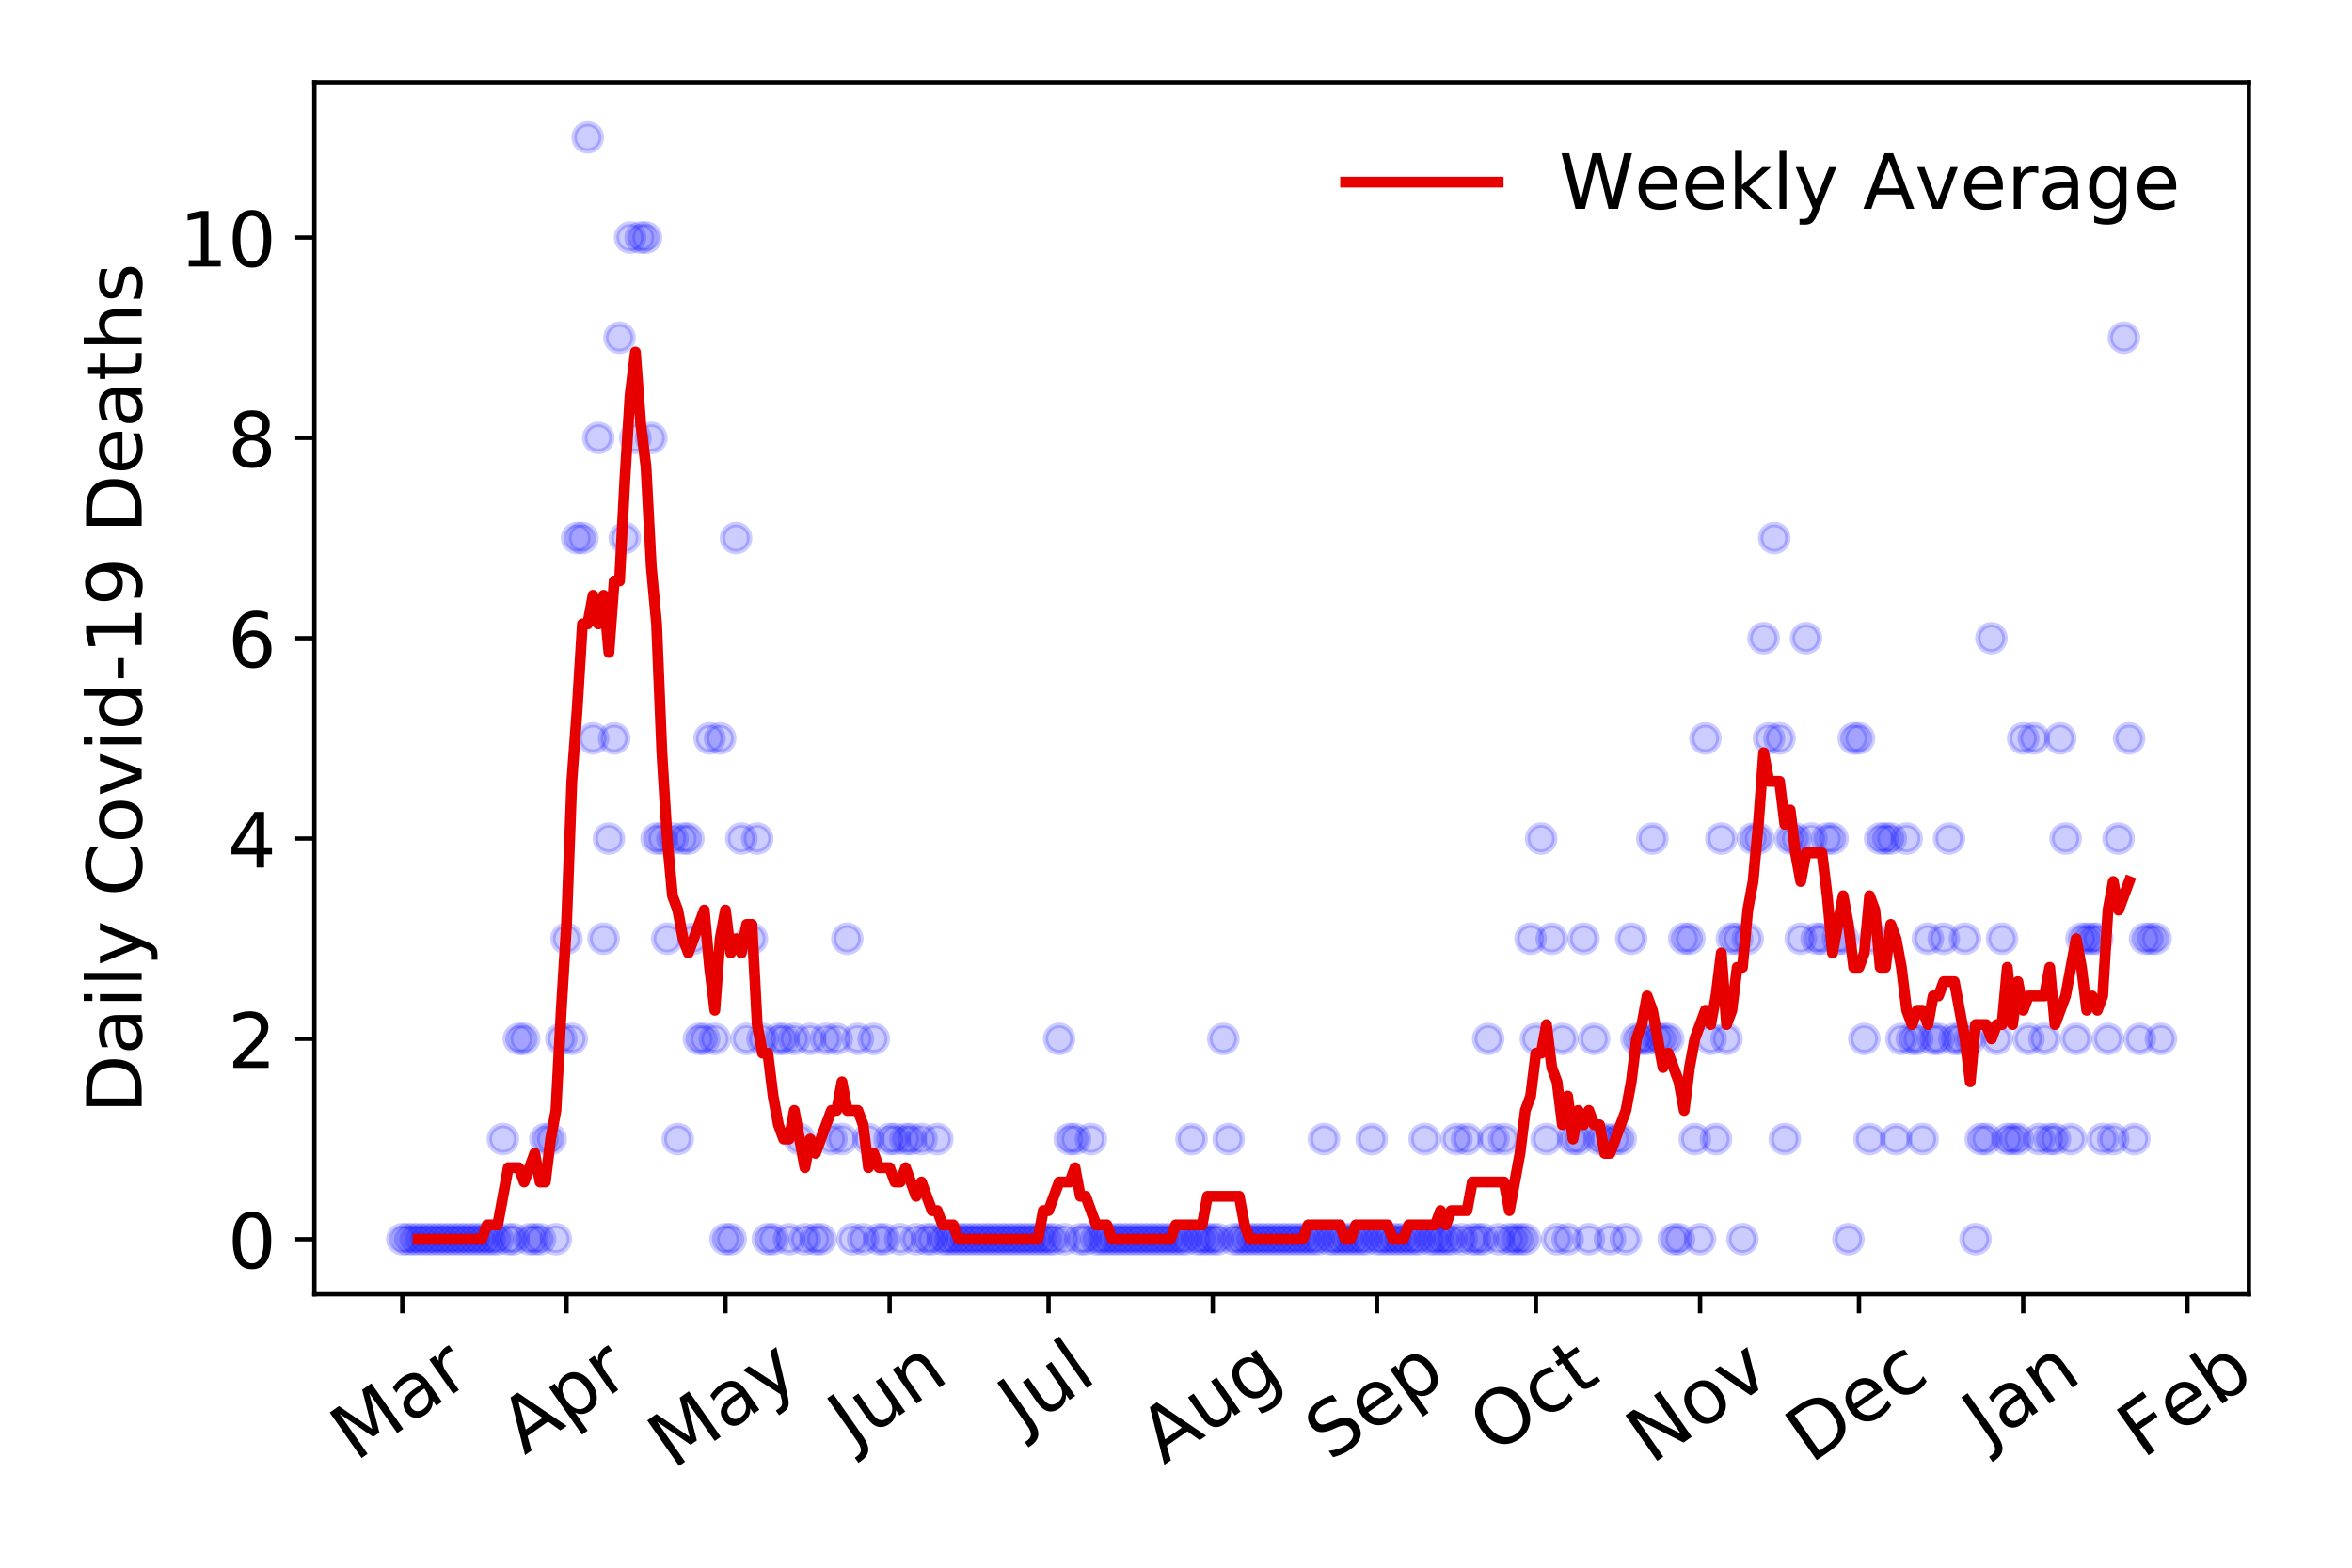 <?xml version="1.0" encoding="utf-8" standalone="no"?>
<!DOCTYPE svg PUBLIC "-//W3C//DTD SVG 1.1//EN"
  "http://www.w3.org/Graphics/SVG/1.1/DTD/svg11.dtd">
<!-- Created with matplotlib (https://matplotlib.org/) -->
<svg height="288pt" version="1.1" viewBox="0 0 432 288" width="432pt" xmlns="http://www.w3.org/2000/svg" xmlns:xlink="http://www.w3.org/1999/xlink">
 <defs>
  <style type="text/css">
*{stroke-linecap:butt;stroke-linejoin:round;}
  </style>
 </defs>
 <g id="figure_1">
  <g id="patch_1">
   <path d="M 0 288 
L 432 288 
L 432 0 
L 0 0 
z
" style="fill:#ffffff;"/>
  </g>
  <g id="axes_1">
   <g id="patch_2">
    <path d="M 57.745 237.778 
L 413.055 237.778 
L 413.055 15.12 
L 57.745 15.12 
z
" style="fill:#ffffff;"/>
   </g>
   <g id="matplotlib.axis_1">
    <g id="xtick_1">
     <g id="line2d_1">
      <defs>
       <path d="M 0 0 
L 0 3.5 
" id="mea9058cf41" style="stroke:#000000;stroke-width:0.8;"/>
      </defs>
      <g>
       <use style="stroke:#000000;stroke-width:0.8;" x="73.895" xlink:href="#mea9058cf41" y="237.778"/>
      </g>
     </g>
     <g id="text_1">
      <!-- Mar -->
      <defs>
       <path d="M 9.812 72.906 
L 24.516 72.906 
L 43.109 23.297 
L 61.812 72.906 
L 76.516 72.906 
L 76.516 0 
L 66.891 0 
L 66.891 64.016 
L 48.094 14.016 
L 38.188 14.016 
L 19.391 64.016 
L 19.391 0 
L 9.812 0 
z
" id="DejaVuSans-77"/>
       <path d="M 34.281 27.484 
Q 23.391 27.484 19.188 25 
Q 14.984 22.516 14.984 16.5 
Q 14.984 11.719 18.141 8.906 
Q 21.297 6.109 26.703 6.109 
Q 34.188 6.109 38.703 11.406 
Q 43.219 16.703 43.219 25.484 
L 43.219 27.484 
z
M 52.203 31.203 
L 52.203 0 
L 43.219 0 
L 43.219 8.297 
Q 40.141 3.328 35.547 0.953 
Q 30.953 -1.422 24.312 -1.422 
Q 15.922 -1.422 10.953 3.297 
Q 6 8.016 6 15.922 
Q 6 25.141 12.172 29.828 
Q 18.359 34.516 30.609 34.516 
L 43.219 34.516 
L 43.219 35.406 
Q 43.219 41.609 39.141 45 
Q 35.062 48.391 27.688 48.391 
Q 23 48.391 18.547 47.266 
Q 14.109 46.141 10.016 43.891 
L 10.016 52.203 
Q 14.938 54.109 19.578 55.047 
Q 24.219 56 28.609 56 
Q 40.484 56 46.344 49.844 
Q 52.203 43.703 52.203 31.203 
z
" id="DejaVuSans-97"/>
       <path d="M 41.109 46.297 
Q 39.594 47.172 37.812 47.578 
Q 36.031 48 33.891 48 
Q 26.266 48 22.188 43.047 
Q 18.109 38.094 18.109 28.812 
L 18.109 0 
L 9.078 0 
L 9.078 54.688 
L 18.109 54.688 
L 18.109 46.188 
Q 20.953 51.172 25.484 53.578 
Q 30.031 56 36.531 56 
Q 37.453 56 38.578 55.875 
Q 39.703 55.766 41.062 55.516 
z
" id="DejaVuSans-114"/>
      </defs>
      <g transform="translate(65.293 268.643)rotate(-35)scale(0.14 -0.14)">
       <use xlink:href="#DejaVuSans-77"/>
       <use x="86.279" xlink:href="#DejaVuSans-97"/>
       <use x="147.559" xlink:href="#DejaVuSans-114"/>
      </g>
     </g>
    </g>
    <g id="xtick_2">
     <g id="line2d_2">
      <g>
       <use style="stroke:#000000;stroke-width:0.8;" x="104.056" xlink:href="#mea9058cf41" y="237.778"/>
      </g>
     </g>
     <g id="text_2">
      <!-- Apr -->
      <defs>
       <path d="M 34.188 63.188 
L 20.797 26.906 
L 47.609 26.906 
z
M 28.609 72.906 
L 39.797 72.906 
L 67.578 0 
L 57.328 0 
L 50.688 18.703 
L 17.828 18.703 
L 11.188 0 
L 0.781 0 
z
" id="DejaVuSans-65"/>
       <path d="M 18.109 8.203 
L 18.109 -20.797 
L 9.078 -20.797 
L 9.078 54.688 
L 18.109 54.688 
L 18.109 46.391 
Q 20.953 51.266 25.266 53.625 
Q 29.594 56 35.594 56 
Q 45.562 56 51.781 48.094 
Q 58.016 40.188 58.016 27.297 
Q 58.016 14.406 51.781 6.484 
Q 45.562 -1.422 35.594 -1.422 
Q 29.594 -1.422 25.266 0.953 
Q 20.953 3.328 18.109 8.203 
z
M 48.688 27.297 
Q 48.688 37.203 44.609 42.844 
Q 40.531 48.484 33.406 48.484 
Q 26.266 48.484 22.188 42.844 
Q 18.109 37.203 18.109 27.297 
Q 18.109 17.391 22.188 11.75 
Q 26.266 6.109 33.406 6.109 
Q 40.531 6.109 44.609 11.75 
Q 48.688 17.391 48.688 27.297 
z
" id="DejaVuSans-112"/>
      </defs>
      <g transform="translate(96.352 267.384)rotate(-35)scale(0.14 -0.14)">
       <use xlink:href="#DejaVuSans-65"/>
       <use x="68.408" xlink:href="#DejaVuSans-112"/>
       <use x="131.885" xlink:href="#DejaVuSans-114"/>
      </g>
     </g>
    </g>
    <g id="xtick_3">
     <g id="line2d_3">
      <g>
       <use style="stroke:#000000;stroke-width:0.8;" x="133.244" xlink:href="#mea9058cf41" y="237.778"/>
      </g>
     </g>
     <g id="text_3">
      <!-- May -->
      <defs>
       <path d="M 32.172 -5.078 
Q 28.375 -14.844 24.75 -17.812 
Q 21.141 -20.797 15.094 -20.797 
L 7.906 -20.797 
L 7.906 -13.281 
L 13.188 -13.281 
Q 16.891 -13.281 18.938 -11.516 
Q 21 -9.766 23.484 -3.219 
L 25.094 0.875 
L 2.984 54.688 
L 12.5 54.688 
L 29.594 11.922 
L 46.688 54.688 
L 56.203 54.688 
z
" id="DejaVuSans-121"/>
      </defs>
      <g transform="translate(123.604 270.094)rotate(-35)scale(0.14 -0.14)">
       <use xlink:href="#DejaVuSans-77"/>
       <use x="86.279" xlink:href="#DejaVuSans-97"/>
       <use x="147.559" xlink:href="#DejaVuSans-121"/>
      </g>
     </g>
    </g>
    <g id="xtick_4">
     <g id="line2d_4">
      <g>
       <use style="stroke:#000000;stroke-width:0.8;" x="163.404" xlink:href="#mea9058cf41" y="237.778"/>
      </g>
     </g>
     <g id="text_4">
      <!-- Jun -->
      <defs>
       <path d="M 9.812 72.906 
L 19.672 72.906 
L 19.672 5.078 
Q 19.672 -8.109 14.672 -14.062 
Q 9.672 -20.016 -1.422 -20.016 
L -5.172 -20.016 
L -5.172 -11.719 
L -2.094 -11.719 
Q 4.438 -11.719 7.125 -8.047 
Q 9.812 -4.391 9.812 5.078 
z
" id="DejaVuSans-74"/>
       <path d="M 8.5 21.578 
L 8.5 54.688 
L 17.484 54.688 
L 17.484 21.922 
Q 17.484 14.156 20.5 10.266 
Q 23.531 6.391 29.594 6.391 
Q 36.859 6.391 41.078 11.031 
Q 45.312 15.672 45.312 23.688 
L 45.312 54.688 
L 54.297 54.688 
L 54.297 0 
L 45.312 0 
L 45.312 8.406 
Q 42.047 3.422 37.719 1 
Q 33.406 -1.422 27.688 -1.422 
Q 18.266 -1.422 13.375 4.438 
Q 8.5 10.297 8.5 21.578 
z
M 31.109 56 
z
" id="DejaVuSans-117"/>
       <path d="M 54.891 33.016 
L 54.891 0 
L 45.906 0 
L 45.906 32.719 
Q 45.906 40.484 42.875 44.328 
Q 39.844 48.188 33.797 48.188 
Q 26.516 48.188 22.312 43.547 
Q 18.109 38.922 18.109 30.906 
L 18.109 0 
L 9.078 0 
L 9.078 54.688 
L 18.109 54.688 
L 18.109 46.188 
Q 21.344 51.125 25.703 53.562 
Q 30.078 56 35.797 56 
Q 45.219 56 50.047 50.172 
Q 54.891 44.344 54.891 33.016 
z
" id="DejaVuSans-110"/>
      </defs>
      <g transform="translate(156.66 266.039)rotate(-35)scale(0.14 -0.14)">
       <use xlink:href="#DejaVuSans-74"/>
       <use x="29.492" xlink:href="#DejaVuSans-117"/>
       <use x="92.871" xlink:href="#DejaVuSans-110"/>
      </g>
     </g>
    </g>
    <g id="xtick_5">
     <g id="line2d_5">
      <g>
       <use style="stroke:#000000;stroke-width:0.8;" x="192.592" xlink:href="#mea9058cf41" y="237.778"/>
      </g>
     </g>
     <g id="text_5">
      <!-- Jul -->
      <defs>
       <path d="M 9.422 75.984 
L 18.406 75.984 
L 18.406 0 
L 9.422 0 
z
" id="DejaVuSans-108"/>
      </defs>
      <g transform="translate(187.889 263.181)rotate(-35)scale(0.14 -0.14)">
       <use xlink:href="#DejaVuSans-74"/>
       <use x="29.492" xlink:href="#DejaVuSans-117"/>
       <use x="92.871" xlink:href="#DejaVuSans-108"/>
      </g>
     </g>
    </g>
    <g id="xtick_6">
     <g id="line2d_6">
      <g>
       <use style="stroke:#000000;stroke-width:0.8;" x="222.752" xlink:href="#mea9058cf41" y="237.778"/>
      </g>
     </g>
     <g id="text_6">
      <!-- Aug -->
      <defs>
       <path d="M 45.406 27.984 
Q 45.406 37.75 41.375 43.109 
Q 37.359 48.484 30.078 48.484 
Q 22.859 48.484 18.828 43.109 
Q 14.797 37.75 14.797 27.984 
Q 14.797 18.266 18.828 12.891 
Q 22.859 7.516 30.078 7.516 
Q 37.359 7.516 41.375 12.891 
Q 45.406 18.266 45.406 27.984 
z
M 54.391 6.781 
Q 54.391 -7.172 48.188 -13.984 
Q 42 -20.797 29.203 -20.797 
Q 24.469 -20.797 20.266 -20.094 
Q 16.062 -19.391 12.109 -17.922 
L 12.109 -9.188 
Q 16.062 -11.328 19.922 -12.344 
Q 23.781 -13.375 27.781 -13.375 
Q 36.625 -13.375 41.016 -8.766 
Q 45.406 -4.156 45.406 5.172 
L 45.406 9.625 
Q 42.625 4.781 38.281 2.391 
Q 33.938 0 27.875 0 
Q 17.828 0 11.672 7.656 
Q 5.516 15.328 5.516 27.984 
Q 5.516 40.672 11.672 48.328 
Q 17.828 56 27.875 56 
Q 33.938 56 38.281 53.609 
Q 42.625 51.219 45.406 46.391 
L 45.406 54.688 
L 54.391 54.688 
z
" id="DejaVuSans-103"/>
      </defs>
      <g transform="translate(213.771 269.172)rotate(-35)scale(0.14 -0.14)">
       <use xlink:href="#DejaVuSans-65"/>
       <use x="68.408" xlink:href="#DejaVuSans-117"/>
       <use x="131.787" xlink:href="#DejaVuSans-103"/>
      </g>
     </g>
    </g>
    <g id="xtick_7">
     <g id="line2d_7">
      <g>
       <use style="stroke:#000000;stroke-width:0.8;" x="252.913" xlink:href="#mea9058cf41" y="237.778"/>
      </g>
     </g>
     <g id="text_7">
      <!-- Sep -->
      <defs>
       <path d="M 53.516 70.516 
L 53.516 60.891 
Q 47.906 63.578 42.922 64.891 
Q 37.938 66.219 33.297 66.219 
Q 25.25 66.219 20.875 63.094 
Q 16.5 59.969 16.5 54.203 
Q 16.5 49.359 19.406 46.891 
Q 22.312 44.438 30.422 42.922 
L 36.375 41.703 
Q 47.406 39.594 52.656 34.297 
Q 57.906 29 57.906 20.125 
Q 57.906 9.516 50.797 4.047 
Q 43.703 -1.422 29.984 -1.422 
Q 24.812 -1.422 18.969 -0.25 
Q 13.141 0.922 6.891 3.219 
L 6.891 13.375 
Q 12.891 10.016 18.656 8.297 
Q 24.422 6.594 29.984 6.594 
Q 38.422 6.594 43.016 9.906 
Q 47.609 13.234 47.609 19.391 
Q 47.609 24.75 44.312 27.781 
Q 41.016 30.812 33.5 32.328 
L 27.484 33.5 
Q 16.453 35.688 11.516 40.375 
Q 6.594 45.062 6.594 53.422 
Q 6.594 63.094 13.406 68.656 
Q 20.219 74.219 32.172 74.219 
Q 37.312 74.219 42.625 73.281 
Q 47.953 72.359 53.516 70.516 
z
" id="DejaVuSans-83"/>
       <path d="M 56.203 29.594 
L 56.203 25.203 
L 14.891 25.203 
Q 15.484 15.922 20.484 11.062 
Q 25.484 6.203 34.422 6.203 
Q 39.594 6.203 44.453 7.469 
Q 49.312 8.734 54.109 11.281 
L 54.109 2.781 
Q 49.266 0.734 44.188 -0.344 
Q 39.109 -1.422 33.891 -1.422 
Q 20.797 -1.422 13.156 6.188 
Q 5.516 13.812 5.516 26.812 
Q 5.516 40.234 12.766 48.109 
Q 20.016 56 32.328 56 
Q 43.359 56 49.781 48.891 
Q 56.203 41.797 56.203 29.594 
z
M 47.219 32.234 
Q 47.125 39.594 43.094 43.984 
Q 39.062 48.391 32.422 48.391 
Q 24.906 48.391 20.391 44.141 
Q 15.875 39.891 15.188 32.172 
z
" id="DejaVuSans-101"/>
      </defs>
      <g transform="translate(244.32 268.629)rotate(-35)scale(0.14 -0.14)">
       <use xlink:href="#DejaVuSans-83"/>
       <use x="63.477" xlink:href="#DejaVuSans-101"/>
       <use x="125" xlink:href="#DejaVuSans-112"/>
      </g>
     </g>
    </g>
    <g id="xtick_8">
     <g id="line2d_8">
      <g>
       <use style="stroke:#000000;stroke-width:0.8;" x="282.1" xlink:href="#mea9058cf41" y="237.778"/>
      </g>
     </g>
     <g id="text_8">
      <!-- Oct -->
      <defs>
       <path d="M 39.406 66.219 
Q 28.656 66.219 22.328 58.203 
Q 16.016 50.203 16.016 36.375 
Q 16.016 22.609 22.328 14.594 
Q 28.656 6.594 39.406 6.594 
Q 50.141 6.594 56.422 14.594 
Q 62.703 22.609 62.703 36.375 
Q 62.703 50.203 56.422 58.203 
Q 50.141 66.219 39.406 66.219 
z
M 39.406 74.219 
Q 54.734 74.219 63.906 63.938 
Q 73.094 53.656 73.094 36.375 
Q 73.094 19.141 63.906 8.859 
Q 54.734 -1.422 39.406 -1.422 
Q 24.031 -1.422 14.812 8.828 
Q 5.609 19.094 5.609 36.375 
Q 5.609 53.656 14.812 63.938 
Q 24.031 74.219 39.406 74.219 
z
" id="DejaVuSans-79"/>
       <path d="M 48.781 52.594 
L 48.781 44.188 
Q 44.969 46.297 41.141 47.344 
Q 37.312 48.391 33.406 48.391 
Q 24.656 48.391 19.812 42.844 
Q 14.984 37.312 14.984 27.297 
Q 14.984 17.281 19.812 11.734 
Q 24.656 6.203 33.406 6.203 
Q 37.312 6.203 41.141 7.25 
Q 44.969 8.297 48.781 10.406 
L 48.781 2.094 
Q 45.016 0.344 40.984 -0.531 
Q 36.969 -1.422 32.422 -1.422 
Q 20.062 -1.422 12.781 6.344 
Q 5.516 14.109 5.516 27.297 
Q 5.516 40.672 12.859 48.328 
Q 20.219 56 33.016 56 
Q 37.156 56 41.109 55.141 
Q 45.062 54.297 48.781 52.594 
z
" id="DejaVuSans-99"/>
       <path d="M 18.312 70.219 
L 18.312 54.688 
L 36.812 54.688 
L 36.812 47.703 
L 18.312 47.703 
L 18.312 18.016 
Q 18.312 11.328 20.141 9.422 
Q 21.969 7.516 27.594 7.516 
L 36.812 7.516 
L 36.812 0 
L 27.594 0 
Q 17.188 0 13.234 3.875 
Q 9.281 7.766 9.281 18.016 
L 9.281 47.703 
L 2.688 47.703 
L 2.688 54.688 
L 9.281 54.688 
L 9.281 70.219 
z
" id="DejaVuSans-116"/>
      </defs>
      <g transform="translate(274.401 267.377)rotate(-35)scale(0.14 -0.14)">
       <use xlink:href="#DejaVuSans-79"/>
       <use x="78.711" xlink:href="#DejaVuSans-99"/>
       <use x="133.691" xlink:href="#DejaVuSans-116"/>
      </g>
     </g>
    </g>
    <g id="xtick_9">
     <g id="line2d_9">
      <g>
       <use style="stroke:#000000;stroke-width:0.8;" x="312.261" xlink:href="#mea9058cf41" y="237.778"/>
      </g>
     </g>
     <g id="text_9">
      <!-- Nov -->
      <defs>
       <path d="M 9.812 72.906 
L 23.094 72.906 
L 55.422 11.922 
L 55.422 72.906 
L 64.984 72.906 
L 64.984 0 
L 51.703 0 
L 19.391 60.984 
L 19.391 0 
L 9.812 0 
z
" id="DejaVuSans-78"/>
       <path d="M 30.609 48.391 
Q 23.391 48.391 19.188 42.75 
Q 14.984 37.109 14.984 27.297 
Q 14.984 17.484 19.156 11.844 
Q 23.344 6.203 30.609 6.203 
Q 37.797 6.203 41.984 11.859 
Q 46.188 17.531 46.188 27.297 
Q 46.188 37.016 41.984 42.703 
Q 37.797 48.391 30.609 48.391 
z
M 30.609 56 
Q 42.328 56 49.016 48.375 
Q 55.719 40.766 55.719 27.297 
Q 55.719 13.875 49.016 6.219 
Q 42.328 -1.422 30.609 -1.422 
Q 18.844 -1.422 12.172 6.219 
Q 5.516 13.875 5.516 27.297 
Q 5.516 40.766 12.172 48.375 
Q 18.844 56 30.609 56 
z
" id="DejaVuSans-111"/>
       <path d="M 2.984 54.688 
L 12.5 54.688 
L 29.594 8.797 
L 46.688 54.688 
L 56.203 54.688 
L 35.688 0 
L 23.484 0 
z
" id="DejaVuSans-118"/>
      </defs>
      <g transform="translate(303.284 269.166)rotate(-35)scale(0.14 -0.14)">
       <use xlink:href="#DejaVuSans-78"/>
       <use x="74.805" xlink:href="#DejaVuSans-111"/>
       <use x="135.986" xlink:href="#DejaVuSans-118"/>
      </g>
     </g>
    </g>
    <g id="xtick_10">
     <g id="line2d_10">
      <g>
       <use style="stroke:#000000;stroke-width:0.8;" x="341.448" xlink:href="#mea9058cf41" y="237.778"/>
      </g>
     </g>
     <g id="text_10">
      <!-- Dec -->
      <defs>
       <path d="M 19.672 64.797 
L 19.672 8.109 
L 31.594 8.109 
Q 46.688 8.109 53.688 14.938 
Q 60.688 21.781 60.688 36.531 
Q 60.688 51.172 53.688 57.984 
Q 46.688 64.797 31.594 64.797 
z
M 9.812 72.906 
L 30.078 72.906 
Q 51.266 72.906 61.172 64.094 
Q 71.094 55.281 71.094 36.531 
Q 71.094 17.672 61.125 8.828 
Q 51.172 0 30.078 0 
L 9.812 0 
z
" id="DejaVuSans-68"/>
      </defs>
      <g transform="translate(332.568 269.032)rotate(-35)scale(0.14 -0.14)">
       <use xlink:href="#DejaVuSans-68"/>
       <use x="77.002" xlink:href="#DejaVuSans-101"/>
       <use x="138.525" xlink:href="#DejaVuSans-99"/>
      </g>
     </g>
    </g>
    <g id="xtick_11">
     <g id="line2d_11">
      <g>
       <use style="stroke:#000000;stroke-width:0.8;" x="371.609" xlink:href="#mea9058cf41" y="237.778"/>
      </g>
     </g>
     <g id="text_11">
      <!-- Jan -->
      <g transform="translate(364.985 265.871)rotate(-35)scale(0.14 -0.14)">
       <use xlink:href="#DejaVuSans-74"/>
       <use x="29.492" xlink:href="#DejaVuSans-97"/>
       <use x="90.771" xlink:href="#DejaVuSans-110"/>
      </g>
     </g>
    </g>
    <g id="xtick_12">
     <g id="line2d_12">
      <g>
       <use style="stroke:#000000;stroke-width:0.8;" x="401.769" xlink:href="#mea9058cf41" y="237.778"/>
      </g>
     </g>
     <g id="text_12">
      <!-- Feb -->
      <defs>
       <path d="M 9.812 72.906 
L 51.703 72.906 
L 51.703 64.594 
L 19.672 64.594 
L 19.672 43.109 
L 48.578 43.109 
L 48.578 34.812 
L 19.672 34.812 
L 19.672 0 
L 9.812 0 
z
" id="DejaVuSans-70"/>
       <path d="M 48.688 27.297 
Q 48.688 37.203 44.609 42.844 
Q 40.531 48.484 33.406 48.484 
Q 26.266 48.484 22.188 42.844 
Q 18.109 37.203 18.109 27.297 
Q 18.109 17.391 22.188 11.75 
Q 26.266 6.109 33.406 6.109 
Q 40.531 6.109 44.609 11.75 
Q 48.688 17.391 48.688 27.297 
z
M 18.109 46.391 
Q 20.953 51.266 25.266 53.625 
Q 29.594 56 35.594 56 
Q 45.562 56 51.781 48.094 
Q 58.016 40.188 58.016 27.297 
Q 58.016 14.406 51.781 6.484 
Q 45.562 -1.422 35.594 -1.422 
Q 29.594 -1.422 25.266 0.953 
Q 20.953 3.328 18.109 8.203 
L 18.109 0 
L 9.078 0 
L 9.078 75.984 
L 18.109 75.984 
z
" id="DejaVuSans-98"/>
      </defs>
      <g transform="translate(393.523 268.143)rotate(-35)scale(0.14 -0.14)">
       <use xlink:href="#DejaVuSans-70"/>
       <use x="57.441" xlink:href="#DejaVuSans-101"/>
       <use x="118.965" xlink:href="#DejaVuSans-98"/>
      </g>
     </g>
    </g>
   </g>
   <g id="matplotlib.axis_2">
    <g id="ytick_1">
     <g id="line2d_13">
      <defs>
       <path d="M 0 0 
L -3.5 0 
" id="m0ea362b587" style="stroke:#000000;stroke-width:0.8;"/>
      </defs>
      <g>
       <use style="stroke:#000000;stroke-width:0.8;" x="57.745" xlink:href="#m0ea362b587" y="227.657"/>
      </g>
     </g>
     <g id="text_13">
      <!-- 0 -->
      <defs>
       <path d="M 31.781 66.406 
Q 24.172 66.406 20.328 58.906 
Q 16.5 51.422 16.5 36.375 
Q 16.5 21.391 20.328 13.891 
Q 24.172 6.391 31.781 6.391 
Q 39.453 6.391 43.281 13.891 
Q 47.125 21.391 47.125 36.375 
Q 47.125 51.422 43.281 58.906 
Q 39.453 66.406 31.781 66.406 
z
M 31.781 74.219 
Q 44.047 74.219 50.516 64.516 
Q 56.984 54.828 56.984 36.375 
Q 56.984 17.969 50.516 8.266 
Q 44.047 -1.422 31.781 -1.422 
Q 19.531 -1.422 13.062 8.266 
Q 6.594 17.969 6.594 36.375 
Q 6.594 54.828 13.062 64.516 
Q 19.531 74.219 31.781 74.219 
z
" id="DejaVuSans-48"/>
      </defs>
      <g transform="translate(41.837 232.976)scale(0.14 -0.14)">
       <use xlink:href="#DejaVuSans-48"/>
      </g>
     </g>
    </g>
    <g id="ytick_2">
     <g id="line2d_14">
      <g>
       <use style="stroke:#000000;stroke-width:0.8;" x="57.745" xlink:href="#m0ea362b587" y="190.854"/>
      </g>
     </g>
     <g id="text_14">
      <!-- 2 -->
      <defs>
       <path d="M 19.188 8.297 
L 53.609 8.297 
L 53.609 0 
L 7.328 0 
L 7.328 8.297 
Q 12.938 14.109 22.625 23.891 
Q 32.328 33.688 34.812 36.531 
Q 39.547 41.844 41.422 45.531 
Q 43.312 49.219 43.312 52.781 
Q 43.312 58.594 39.234 62.25 
Q 35.156 65.922 28.609 65.922 
Q 23.969 65.922 18.812 64.312 
Q 13.672 62.703 7.812 59.422 
L 7.812 69.391 
Q 13.766 71.781 18.938 73 
Q 24.125 74.219 28.422 74.219 
Q 39.75 74.219 46.484 68.547 
Q 53.219 62.891 53.219 53.422 
Q 53.219 48.922 51.531 44.891 
Q 49.859 40.875 45.406 35.406 
Q 44.188 33.984 37.641 27.219 
Q 31.109 20.453 19.188 8.297 
z
" id="DejaVuSans-50"/>
      </defs>
      <g transform="translate(41.837 196.173)scale(0.14 -0.14)">
       <use xlink:href="#DejaVuSans-50"/>
      </g>
     </g>
    </g>
    <g id="ytick_3">
     <g id="line2d_15">
      <g>
       <use style="stroke:#000000;stroke-width:0.8;" x="57.745" xlink:href="#m0ea362b587" y="154.051"/>
      </g>
     </g>
     <g id="text_15">
      <!-- 4 -->
      <defs>
       <path d="M 37.797 64.312 
L 12.891 25.391 
L 37.797 25.391 
z
M 35.203 72.906 
L 47.609 72.906 
L 47.609 25.391 
L 58.016 25.391 
L 58.016 17.188 
L 47.609 17.188 
L 47.609 0 
L 37.797 0 
L 37.797 17.188 
L 4.891 17.188 
L 4.891 26.703 
z
" id="DejaVuSans-52"/>
      </defs>
      <g transform="translate(41.837 159.37)scale(0.14 -0.14)">
       <use xlink:href="#DejaVuSans-52"/>
      </g>
     </g>
    </g>
    <g id="ytick_4">
     <g id="line2d_16">
      <g>
       <use style="stroke:#000000;stroke-width:0.8;" x="57.745" xlink:href="#m0ea362b587" y="117.248"/>
      </g>
     </g>
     <g id="text_16">
      <!-- 6 -->
      <defs>
       <path d="M 33.016 40.375 
Q 26.375 40.375 22.484 35.828 
Q 18.609 31.297 18.609 23.391 
Q 18.609 15.531 22.484 10.953 
Q 26.375 6.391 33.016 6.391 
Q 39.656 6.391 43.531 10.953 
Q 47.406 15.531 47.406 23.391 
Q 47.406 31.297 43.531 35.828 
Q 39.656 40.375 33.016 40.375 
z
M 52.594 71.297 
L 52.594 62.312 
Q 48.875 64.062 45.094 64.984 
Q 41.312 65.922 37.594 65.922 
Q 27.828 65.922 22.672 59.328 
Q 17.531 52.734 16.797 39.406 
Q 19.672 43.656 24.016 45.922 
Q 28.375 48.188 33.594 48.188 
Q 44.578 48.188 50.953 41.516 
Q 57.328 34.859 57.328 23.391 
Q 57.328 12.156 50.688 5.359 
Q 44.047 -1.422 33.016 -1.422 
Q 20.359 -1.422 13.672 8.266 
Q 6.984 17.969 6.984 36.375 
Q 6.984 53.656 15.188 63.938 
Q 23.391 74.219 37.203 74.219 
Q 40.922 74.219 44.703 73.484 
Q 48.484 72.75 52.594 71.297 
z
" id="DejaVuSans-54"/>
      </defs>
      <g transform="translate(41.837 122.567)scale(0.14 -0.14)">
       <use xlink:href="#DejaVuSans-54"/>
      </g>
     </g>
    </g>
    <g id="ytick_5">
     <g id="line2d_17">
      <g>
       <use style="stroke:#000000;stroke-width:0.8;" x="57.745" xlink:href="#m0ea362b587" y="80.445"/>
      </g>
     </g>
     <g id="text_17">
      <!-- 8 -->
      <defs>
       <path d="M 31.781 34.625 
Q 24.75 34.625 20.719 30.859 
Q 16.703 27.094 16.703 20.516 
Q 16.703 13.922 20.719 10.156 
Q 24.75 6.391 31.781 6.391 
Q 38.812 6.391 42.859 10.172 
Q 46.922 13.969 46.922 20.516 
Q 46.922 27.094 42.891 30.859 
Q 38.875 34.625 31.781 34.625 
z
M 21.922 38.812 
Q 15.578 40.375 12.031 44.719 
Q 8.5 49.078 8.5 55.328 
Q 8.5 64.062 14.719 69.141 
Q 20.953 74.219 31.781 74.219 
Q 42.672 74.219 48.875 69.141 
Q 55.078 64.062 55.078 55.328 
Q 55.078 49.078 51.531 44.719 
Q 48 40.375 41.703 38.812 
Q 48.828 37.156 52.797 32.312 
Q 56.781 27.484 56.781 20.516 
Q 56.781 9.906 50.312 4.234 
Q 43.844 -1.422 31.781 -1.422 
Q 19.734 -1.422 13.25 4.234 
Q 6.781 9.906 6.781 20.516 
Q 6.781 27.484 10.781 32.312 
Q 14.797 37.156 21.922 38.812 
z
M 18.312 54.391 
Q 18.312 48.734 21.844 45.562 
Q 25.391 42.391 31.781 42.391 
Q 38.141 42.391 41.719 45.562 
Q 45.312 48.734 45.312 54.391 
Q 45.312 60.062 41.719 63.234 
Q 38.141 66.406 31.781 66.406 
Q 25.391 66.406 21.844 63.234 
Q 18.312 60.062 18.312 54.391 
z
" id="DejaVuSans-56"/>
      </defs>
      <g transform="translate(41.837 85.764)scale(0.14 -0.14)">
       <use xlink:href="#DejaVuSans-56"/>
      </g>
     </g>
    </g>
    <g id="ytick_6">
     <g id="line2d_18">
      <g>
       <use style="stroke:#000000;stroke-width:0.8;" x="57.745" xlink:href="#m0ea362b587" y="43.642"/>
      </g>
     </g>
     <g id="text_18">
      <!-- 10 -->
      <defs>
       <path d="M 12.406 8.297 
L 28.516 8.297 
L 28.516 63.922 
L 10.984 60.406 
L 10.984 69.391 
L 28.422 72.906 
L 38.281 72.906 
L 38.281 8.297 
L 54.391 8.297 
L 54.391 0 
L 12.406 0 
z
" id="DejaVuSans-49"/>
      </defs>
      <g transform="translate(32.93 48.961)scale(0.14 -0.14)">
       <use xlink:href="#DejaVuSans-49"/>
       <use x="63.623" xlink:href="#DejaVuSans-48"/>
      </g>
     </g>
    </g>
    <g id="text_19">
     <!-- Daily Covid-19 Deaths -->
     <defs>
      <path d="M 9.422 54.688 
L 18.406 54.688 
L 18.406 0 
L 9.422 0 
z
M 9.422 75.984 
L 18.406 75.984 
L 18.406 64.594 
L 9.422 64.594 
z
" id="DejaVuSans-105"/>
      <path id="DejaVuSans-32"/>
      <path d="M 64.406 67.281 
L 64.406 56.891 
Q 59.422 61.531 53.781 63.812 
Q 48.141 66.109 41.797 66.109 
Q 29.297 66.109 22.656 58.469 
Q 16.016 50.828 16.016 36.375 
Q 16.016 21.969 22.656 14.328 
Q 29.297 6.688 41.797 6.688 
Q 48.141 6.688 53.781 8.984 
Q 59.422 11.281 64.406 15.922 
L 64.406 5.609 
Q 59.234 2.094 53.438 0.328 
Q 47.656 -1.422 41.219 -1.422 
Q 24.656 -1.422 15.125 8.703 
Q 5.609 18.844 5.609 36.375 
Q 5.609 53.953 15.125 64.078 
Q 24.656 74.219 41.219 74.219 
Q 47.75 74.219 53.531 72.484 
Q 59.328 70.75 64.406 67.281 
z
" id="DejaVuSans-67"/>
      <path d="M 45.406 46.391 
L 45.406 75.984 
L 54.391 75.984 
L 54.391 0 
L 45.406 0 
L 45.406 8.203 
Q 42.578 3.328 38.25 0.953 
Q 33.938 -1.422 27.875 -1.422 
Q 17.969 -1.422 11.734 6.484 
Q 5.516 14.406 5.516 27.297 
Q 5.516 40.188 11.734 48.094 
Q 17.969 56 27.875 56 
Q 33.938 56 38.25 53.625 
Q 42.578 51.266 45.406 46.391 
z
M 14.797 27.297 
Q 14.797 17.391 18.875 11.75 
Q 22.953 6.109 30.078 6.109 
Q 37.203 6.109 41.297 11.75 
Q 45.406 17.391 45.406 27.297 
Q 45.406 37.203 41.297 42.844 
Q 37.203 48.484 30.078 48.484 
Q 22.953 48.484 18.875 42.844 
Q 14.797 37.203 14.797 27.297 
z
" id="DejaVuSans-100"/>
      <path d="M 4.891 31.391 
L 31.203 31.391 
L 31.203 23.391 
L 4.891 23.391 
z
" id="DejaVuSans-45"/>
      <path d="M 10.984 1.516 
L 10.984 10.5 
Q 14.703 8.734 18.5 7.812 
Q 22.312 6.891 25.984 6.891 
Q 35.75 6.891 40.891 13.453 
Q 46.047 20.016 46.781 33.406 
Q 43.953 29.203 39.594 26.953 
Q 35.25 24.703 29.984 24.703 
Q 19.047 24.703 12.672 31.312 
Q 6.297 37.938 6.297 49.422 
Q 6.297 60.641 12.938 67.422 
Q 19.578 74.219 30.609 74.219 
Q 43.266 74.219 49.922 64.516 
Q 56.594 54.828 56.594 36.375 
Q 56.594 19.141 48.406 8.859 
Q 40.234 -1.422 26.422 -1.422 
Q 22.703 -1.422 18.891 -0.688 
Q 15.094 0.047 10.984 1.516 
z
M 30.609 32.422 
Q 37.25 32.422 41.125 36.953 
Q 45.016 41.5 45.016 49.422 
Q 45.016 57.281 41.125 61.844 
Q 37.25 66.406 30.609 66.406 
Q 23.969 66.406 20.094 61.844 
Q 16.219 57.281 16.219 49.422 
Q 16.219 41.5 20.094 36.953 
Q 23.969 32.422 30.609 32.422 
z
" id="DejaVuSans-57"/>
      <path d="M 54.891 33.016 
L 54.891 0 
L 45.906 0 
L 45.906 32.719 
Q 45.906 40.484 42.875 44.328 
Q 39.844 48.188 33.797 48.188 
Q 26.516 48.188 22.312 43.547 
Q 18.109 38.922 18.109 30.906 
L 18.109 0 
L 9.078 0 
L 9.078 75.984 
L 18.109 75.984 
L 18.109 46.188 
Q 21.344 51.125 25.703 53.562 
Q 30.078 56 35.797 56 
Q 45.219 56 50.047 50.172 
Q 54.891 44.344 54.891 33.016 
z
" id="DejaVuSans-104"/>
      <path d="M 44.281 53.078 
L 44.281 44.578 
Q 40.484 46.531 36.375 47.5 
Q 32.281 48.484 27.875 48.484 
Q 21.188 48.484 17.844 46.438 
Q 14.5 44.391 14.5 40.281 
Q 14.5 37.156 16.891 35.375 
Q 19.281 33.594 26.516 31.984 
L 29.594 31.297 
Q 39.156 29.25 43.188 25.516 
Q 47.219 21.781 47.219 15.094 
Q 47.219 7.469 41.188 3.016 
Q 35.156 -1.422 24.609 -1.422 
Q 20.219 -1.422 15.453 -0.562 
Q 10.688 0.297 5.422 2 
L 5.422 11.281 
Q 10.406 8.688 15.234 7.391 
Q 20.062 6.109 24.812 6.109 
Q 31.156 6.109 34.562 8.281 
Q 37.984 10.453 37.984 14.406 
Q 37.984 18.062 35.516 20.016 
Q 33.062 21.969 24.703 23.781 
L 21.578 24.516 
Q 13.234 26.266 9.516 29.906 
Q 5.812 33.547 5.812 39.891 
Q 5.812 47.609 11.281 51.797 
Q 16.75 56 26.812 56 
Q 31.781 56 36.172 55.266 
Q 40.578 54.547 44.281 53.078 
z
" id="DejaVuSans-115"/>
     </defs>
     <g transform="translate(26.018 204.56)rotate(-90)scale(0.14 -0.14)">
      <use xlink:href="#DejaVuSans-68"/>
      <use x="77.002" xlink:href="#DejaVuSans-97"/>
      <use x="138.281" xlink:href="#DejaVuSans-105"/>
      <use x="166.064" xlink:href="#DejaVuSans-108"/>
      <use x="193.848" xlink:href="#DejaVuSans-121"/>
      <use x="253.027" xlink:href="#DejaVuSans-32"/>
      <use x="284.814" xlink:href="#DejaVuSans-67"/>
      <use x="354.639" xlink:href="#DejaVuSans-111"/>
      <use x="415.82" xlink:href="#DejaVuSans-118"/>
      <use x="475" xlink:href="#DejaVuSans-105"/>
      <use x="502.783" xlink:href="#DejaVuSans-100"/>
      <use x="566.26" xlink:href="#DejaVuSans-45"/>
      <use x="602.344" xlink:href="#DejaVuSans-49"/>
      <use x="665.967" xlink:href="#DejaVuSans-57"/>
      <use x="729.59" xlink:href="#DejaVuSans-32"/>
      <use x="761.377" xlink:href="#DejaVuSans-68"/>
      <use x="838.379" xlink:href="#DejaVuSans-101"/>
      <use x="899.902" xlink:href="#DejaVuSans-97"/>
      <use x="961.182" xlink:href="#DejaVuSans-116"/>
      <use x="1000.391" xlink:href="#DejaVuSans-104"/>
      <use x="1063.77" xlink:href="#DejaVuSans-115"/>
     </g>
    </g>
   </g>
   <g id="line2d_19">
    <defs>
     <path d="M 0 2.5 
C 0.663 2.5 1.299 2.237 1.768 1.768 
C 2.237 1.299 2.5 0.663 2.5 0 
C 2.5 -0.663 2.237 -1.299 1.768 -1.768 
C 1.299 -2.237 0.663 -2.5 0 -2.5 
C -0.663 -2.5 -1.299 -2.237 -1.768 -1.768 
C -2.237 -1.299 -2.5 -0.663 -2.5 0 
C -2.5 0.663 -2.237 1.299 -1.768 1.768 
C -1.299 2.237 -0.663 2.5 0 2.5 
z
" id="mee2902e957" style="stroke:#0000ff;stroke-opacity:0.2;"/>
    </defs>
    <g clip-path="url(#pcffefcbd2d)">
     <use style="fill:#0000ff;fill-opacity:0.2;stroke:#0000ff;stroke-opacity:0.2;" x="73.895" xlink:href="#mee2902e957" y="227.657"/>
     <use style="fill:#0000ff;fill-opacity:0.2;stroke:#0000ff;stroke-opacity:0.2;" x="74.868" xlink:href="#mee2902e957" y="227.657"/>
     <use style="fill:#0000ff;fill-opacity:0.2;stroke:#0000ff;stroke-opacity:0.2;" x="75.841" xlink:href="#mee2902e957" y="227.657"/>
     <use style="fill:#0000ff;fill-opacity:0.2;stroke:#0000ff;stroke-opacity:0.2;" x="76.814" xlink:href="#mee2902e957" y="227.657"/>
     <use style="fill:#0000ff;fill-opacity:0.2;stroke:#0000ff;stroke-opacity:0.2;" x="77.787" xlink:href="#mee2902e957" y="227.657"/>
     <use style="fill:#0000ff;fill-opacity:0.2;stroke:#0000ff;stroke-opacity:0.2;" x="78.76" xlink:href="#mee2902e957" y="227.657"/>
     <use style="fill:#0000ff;fill-opacity:0.2;stroke:#0000ff;stroke-opacity:0.2;" x="79.733" xlink:href="#mee2902e957" y="227.657"/>
     <use style="fill:#0000ff;fill-opacity:0.2;stroke:#0000ff;stroke-opacity:0.2;" x="80.706" xlink:href="#mee2902e957" y="227.657"/>
     <use style="fill:#0000ff;fill-opacity:0.2;stroke:#0000ff;stroke-opacity:0.2;" x="81.679" xlink:href="#mee2902e957" y="227.657"/>
     <use style="fill:#0000ff;fill-opacity:0.2;stroke:#0000ff;stroke-opacity:0.2;" x="82.652" xlink:href="#mee2902e957" y="227.657"/>
     <use style="fill:#0000ff;fill-opacity:0.2;stroke:#0000ff;stroke-opacity:0.2;" x="83.625" xlink:href="#mee2902e957" y="227.657"/>
     <use style="fill:#0000ff;fill-opacity:0.2;stroke:#0000ff;stroke-opacity:0.2;" x="84.598" xlink:href="#mee2902e957" y="227.657"/>
     <use style="fill:#0000ff;fill-opacity:0.2;stroke:#0000ff;stroke-opacity:0.2;" x="85.57" xlink:href="#mee2902e957" y="227.657"/>
     <use style="fill:#0000ff;fill-opacity:0.2;stroke:#0000ff;stroke-opacity:0.2;" x="86.543" xlink:href="#mee2902e957" y="227.657"/>
     <use style="fill:#0000ff;fill-opacity:0.2;stroke:#0000ff;stroke-opacity:0.2;" x="87.516" xlink:href="#mee2902e957" y="227.657"/>
     <use style="fill:#0000ff;fill-opacity:0.2;stroke:#0000ff;stroke-opacity:0.2;" x="88.489" xlink:href="#mee2902e957" y="227.657"/>
     <use style="fill:#0000ff;fill-opacity:0.2;stroke:#0000ff;stroke-opacity:0.2;" x="89.462" xlink:href="#mee2902e957" y="227.657"/>
     <use style="fill:#0000ff;fill-opacity:0.2;stroke:#0000ff;stroke-opacity:0.2;" x="90.435" xlink:href="#mee2902e957" y="227.657"/>
     <use style="fill:#0000ff;fill-opacity:0.2;stroke:#0000ff;stroke-opacity:0.2;" x="91.408" xlink:href="#mee2902e957" y="227.657"/>
     <use style="fill:#0000ff;fill-opacity:0.2;stroke:#0000ff;stroke-opacity:0.2;" x="92.381" xlink:href="#mee2902e957" y="209.256"/>
     <use style="fill:#0000ff;fill-opacity:0.2;stroke:#0000ff;stroke-opacity:0.2;" x="93.354" xlink:href="#mee2902e957" y="227.657"/>
     <use style="fill:#0000ff;fill-opacity:0.2;stroke:#0000ff;stroke-opacity:0.2;" x="94.327" xlink:href="#mee2902e957" y="227.657"/>
     <use style="fill:#0000ff;fill-opacity:0.2;stroke:#0000ff;stroke-opacity:0.2;" x="95.3" xlink:href="#mee2902e957" y="190.854"/>
     <use style="fill:#0000ff;fill-opacity:0.2;stroke:#0000ff;stroke-opacity:0.2;" x="96.273" xlink:href="#mee2902e957" y="190.854"/>
     <use style="fill:#0000ff;fill-opacity:0.2;stroke:#0000ff;stroke-opacity:0.2;" x="97.246" xlink:href="#mee2902e957" y="227.657"/>
     <use style="fill:#0000ff;fill-opacity:0.2;stroke:#0000ff;stroke-opacity:0.2;" x="98.218" xlink:href="#mee2902e957" y="227.657"/>
     <use style="fill:#0000ff;fill-opacity:0.2;stroke:#0000ff;stroke-opacity:0.2;" x="99.191" xlink:href="#mee2902e957" y="227.657"/>
     <use style="fill:#0000ff;fill-opacity:0.2;stroke:#0000ff;stroke-opacity:0.2;" x="100.164" xlink:href="#mee2902e957" y="209.256"/>
     <use style="fill:#0000ff;fill-opacity:0.2;stroke:#0000ff;stroke-opacity:0.2;" x="101.137" xlink:href="#mee2902e957" y="209.256"/>
     <use style="fill:#0000ff;fill-opacity:0.2;stroke:#0000ff;stroke-opacity:0.2;" x="102.11" xlink:href="#mee2902e957" y="227.657"/>
     <use style="fill:#0000ff;fill-opacity:0.2;stroke:#0000ff;stroke-opacity:0.2;" x="103.083" xlink:href="#mee2902e957" y="190.854"/>
     <use style="fill:#0000ff;fill-opacity:0.2;stroke:#0000ff;stroke-opacity:0.2;" x="104.056" xlink:href="#mee2902e957" y="172.453"/>
     <use style="fill:#0000ff;fill-opacity:0.2;stroke:#0000ff;stroke-opacity:0.2;" x="105.029" xlink:href="#mee2902e957" y="190.854"/>
     <use style="fill:#0000ff;fill-opacity:0.2;stroke:#0000ff;stroke-opacity:0.2;" x="106.002" xlink:href="#mee2902e957" y="98.847"/>
     <use style="fill:#0000ff;fill-opacity:0.2;stroke:#0000ff;stroke-opacity:0.2;" x="106.975" xlink:href="#mee2902e957" y="98.847"/>
     <use style="fill:#0000ff;fill-opacity:0.2;stroke:#0000ff;stroke-opacity:0.2;" x="107.948" xlink:href="#mee2902e957" y="25.241"/>
     <use style="fill:#0000ff;fill-opacity:0.2;stroke:#0000ff;stroke-opacity:0.2;" x="108.921" xlink:href="#mee2902e957" y="135.65"/>
     <use style="fill:#0000ff;fill-opacity:0.2;stroke:#0000ff;stroke-opacity:0.2;" x="109.893" xlink:href="#mee2902e957" y="80.445"/>
     <use style="fill:#0000ff;fill-opacity:0.2;stroke:#0000ff;stroke-opacity:0.2;" x="110.866" xlink:href="#mee2902e957" y="172.453"/>
     <use style="fill:#0000ff;fill-opacity:0.2;stroke:#0000ff;stroke-opacity:0.2;" x="111.839" xlink:href="#mee2902e957" y="154.051"/>
     <use style="fill:#0000ff;fill-opacity:0.2;stroke:#0000ff;stroke-opacity:0.2;" x="112.812" xlink:href="#mee2902e957" y="135.65"/>
     <use style="fill:#0000ff;fill-opacity:0.2;stroke:#0000ff;stroke-opacity:0.2;" x="113.785" xlink:href="#mee2902e957" y="62.044"/>
     <use style="fill:#0000ff;fill-opacity:0.2;stroke:#0000ff;stroke-opacity:0.2;" x="114.758" xlink:href="#mee2902e957" y="98.847"/>
     <use style="fill:#0000ff;fill-opacity:0.2;stroke:#0000ff;stroke-opacity:0.2;" x="115.731" xlink:href="#mee2902e957" y="43.642"/>
     <use style="fill:#0000ff;fill-opacity:0.2;stroke:#0000ff;stroke-opacity:0.2;" x="116.704" xlink:href="#mee2902e957" y="80.445"/>
     <use style="fill:#0000ff;fill-opacity:0.2;stroke:#0000ff;stroke-opacity:0.2;" x="117.677" xlink:href="#mee2902e957" y="43.642"/>
     <use style="fill:#0000ff;fill-opacity:0.2;stroke:#0000ff;stroke-opacity:0.2;" x="118.65" xlink:href="#mee2902e957" y="43.642"/>
     <use style="fill:#0000ff;fill-opacity:0.2;stroke:#0000ff;stroke-opacity:0.2;" x="119.623" xlink:href="#mee2902e957" y="80.445"/>
     <use style="fill:#0000ff;fill-opacity:0.2;stroke:#0000ff;stroke-opacity:0.2;" x="120.596" xlink:href="#mee2902e957" y="154.051"/>
     <use style="fill:#0000ff;fill-opacity:0.2;stroke:#0000ff;stroke-opacity:0.2;" x="121.569" xlink:href="#mee2902e957" y="154.051"/>
     <use style="fill:#0000ff;fill-opacity:0.2;stroke:#0000ff;stroke-opacity:0.2;" x="122.541" xlink:href="#mee2902e957" y="172.453"/>
     <use style="fill:#0000ff;fill-opacity:0.2;stroke:#0000ff;stroke-opacity:0.2;" x="123.514" xlink:href="#mee2902e957" y="154.051"/>
     <use style="fill:#0000ff;fill-opacity:0.2;stroke:#0000ff;stroke-opacity:0.2;" x="124.487" xlink:href="#mee2902e957" y="209.256"/>
     <use style="fill:#0000ff;fill-opacity:0.2;stroke:#0000ff;stroke-opacity:0.2;" x="125.46" xlink:href="#mee2902e957" y="154.051"/>
     <use style="fill:#0000ff;fill-opacity:0.2;stroke:#0000ff;stroke-opacity:0.2;" x="126.433" xlink:href="#mee2902e957" y="154.051"/>
     <use style="fill:#0000ff;fill-opacity:0.2;stroke:#0000ff;stroke-opacity:0.2;" x="127.406" xlink:href="#mee2902e957" y="172.453"/>
     <use style="fill:#0000ff;fill-opacity:0.2;stroke:#0000ff;stroke-opacity:0.2;" x="128.379" xlink:href="#mee2902e957" y="190.854"/>
     <use style="fill:#0000ff;fill-opacity:0.2;stroke:#0000ff;stroke-opacity:0.2;" x="129.352" xlink:href="#mee2902e957" y="190.854"/>
     <use style="fill:#0000ff;fill-opacity:0.2;stroke:#0000ff;stroke-opacity:0.2;" x="130.325" xlink:href="#mee2902e957" y="135.65"/>
     <use style="fill:#0000ff;fill-opacity:0.2;stroke:#0000ff;stroke-opacity:0.2;" x="131.298" xlink:href="#mee2902e957" y="190.854"/>
     <use style="fill:#0000ff;fill-opacity:0.2;stroke:#0000ff;stroke-opacity:0.2;" x="132.271" xlink:href="#mee2902e957" y="135.65"/>
     <use style="fill:#0000ff;fill-opacity:0.2;stroke:#0000ff;stroke-opacity:0.2;" x="133.244" xlink:href="#mee2902e957" y="227.657"/>
     <use style="fill:#0000ff;fill-opacity:0.2;stroke:#0000ff;stroke-opacity:0.2;" x="134.216" xlink:href="#mee2902e957" y="227.657"/>
     <use style="fill:#0000ff;fill-opacity:0.2;stroke:#0000ff;stroke-opacity:0.2;" x="135.189" xlink:href="#mee2902e957" y="98.847"/>
     <use style="fill:#0000ff;fill-opacity:0.2;stroke:#0000ff;stroke-opacity:0.2;" x="136.162" xlink:href="#mee2902e957" y="154.051"/>
     <use style="fill:#0000ff;fill-opacity:0.2;stroke:#0000ff;stroke-opacity:0.2;" x="137.135" xlink:href="#mee2902e957" y="190.854"/>
     <use style="fill:#0000ff;fill-opacity:0.2;stroke:#0000ff;stroke-opacity:0.2;" x="138.108" xlink:href="#mee2902e957" y="172.453"/>
     <use style="fill:#0000ff;fill-opacity:0.2;stroke:#0000ff;stroke-opacity:0.2;" x="139.081" xlink:href="#mee2902e957" y="154.051"/>
     <use style="fill:#0000ff;fill-opacity:0.2;stroke:#0000ff;stroke-opacity:0.2;" x="140.054" xlink:href="#mee2902e957" y="190.854"/>
     <use style="fill:#0000ff;fill-opacity:0.2;stroke:#0000ff;stroke-opacity:0.2;" x="141.027" xlink:href="#mee2902e957" y="227.657"/>
     <use style="fill:#0000ff;fill-opacity:0.2;stroke:#0000ff;stroke-opacity:0.2;" x="142" xlink:href="#mee2902e957" y="227.657"/>
     <use style="fill:#0000ff;fill-opacity:0.2;stroke:#0000ff;stroke-opacity:0.2;" x="142.973" xlink:href="#mee2902e957" y="190.854"/>
     <use style="fill:#0000ff;fill-opacity:0.2;stroke:#0000ff;stroke-opacity:0.2;" x="143.946" xlink:href="#mee2902e957" y="190.854"/>
     <use style="fill:#0000ff;fill-opacity:0.2;stroke:#0000ff;stroke-opacity:0.2;" x="144.919" xlink:href="#mee2902e957" y="227.657"/>
     <use style="fill:#0000ff;fill-opacity:0.2;stroke:#0000ff;stroke-opacity:0.2;" x="145.891" xlink:href="#mee2902e957" y="190.854"/>
     <use style="fill:#0000ff;fill-opacity:0.2;stroke:#0000ff;stroke-opacity:0.2;" x="146.864" xlink:href="#mee2902e957" y="209.256"/>
     <use style="fill:#0000ff;fill-opacity:0.2;stroke:#0000ff;stroke-opacity:0.2;" x="147.837" xlink:href="#mee2902e957" y="227.657"/>
     <use style="fill:#0000ff;fill-opacity:0.2;stroke:#0000ff;stroke-opacity:0.2;" x="148.81" xlink:href="#mee2902e957" y="190.854"/>
     <use style="fill:#0000ff;fill-opacity:0.2;stroke:#0000ff;stroke-opacity:0.2;" x="149.783" xlink:href="#mee2902e957" y="227.657"/>
     <use style="fill:#0000ff;fill-opacity:0.2;stroke:#0000ff;stroke-opacity:0.2;" x="150.756" xlink:href="#mee2902e957" y="227.657"/>
     <use style="fill:#0000ff;fill-opacity:0.2;stroke:#0000ff;stroke-opacity:0.2;" x="151.729" xlink:href="#mee2902e957" y="190.854"/>
     <use style="fill:#0000ff;fill-opacity:0.2;stroke:#0000ff;stroke-opacity:0.2;" x="152.702" xlink:href="#mee2902e957" y="209.256"/>
     <use style="fill:#0000ff;fill-opacity:0.2;stroke:#0000ff;stroke-opacity:0.2;" x="153.675" xlink:href="#mee2902e957" y="190.854"/>
     <use style="fill:#0000ff;fill-opacity:0.2;stroke:#0000ff;stroke-opacity:0.2;" x="154.648" xlink:href="#mee2902e957" y="209.256"/>
     <use style="fill:#0000ff;fill-opacity:0.2;stroke:#0000ff;stroke-opacity:0.2;" x="155.621" xlink:href="#mee2902e957" y="172.453"/>
     <use style="fill:#0000ff;fill-opacity:0.2;stroke:#0000ff;stroke-opacity:0.2;" x="156.594" xlink:href="#mee2902e957" y="227.657"/>
     <use style="fill:#0000ff;fill-opacity:0.2;stroke:#0000ff;stroke-opacity:0.2;" x="157.567" xlink:href="#mee2902e957" y="190.854"/>
     <use style="fill:#0000ff;fill-opacity:0.2;stroke:#0000ff;stroke-opacity:0.2;" x="158.539" xlink:href="#mee2902e957" y="227.657"/>
     <use style="fill:#0000ff;fill-opacity:0.2;stroke:#0000ff;stroke-opacity:0.2;" x="159.512" xlink:href="#mee2902e957" y="209.256"/>
     <use style="fill:#0000ff;fill-opacity:0.2;stroke:#0000ff;stroke-opacity:0.2;" x="160.485" xlink:href="#mee2902e957" y="190.854"/>
     <use style="fill:#0000ff;fill-opacity:0.2;stroke:#0000ff;stroke-opacity:0.2;" x="161.458" xlink:href="#mee2902e957" y="227.657"/>
     <use style="fill:#0000ff;fill-opacity:0.2;stroke:#0000ff;stroke-opacity:0.2;" x="162.431" xlink:href="#mee2902e957" y="227.657"/>
     <use style="fill:#0000ff;fill-opacity:0.2;stroke:#0000ff;stroke-opacity:0.2;" x="163.404" xlink:href="#mee2902e957" y="209.256"/>
     <use style="fill:#0000ff;fill-opacity:0.2;stroke:#0000ff;stroke-opacity:0.2;" x="164.377" xlink:href="#mee2902e957" y="209.256"/>
     <use style="fill:#0000ff;fill-opacity:0.2;stroke:#0000ff;stroke-opacity:0.2;" x="165.35" xlink:href="#mee2902e957" y="227.657"/>
     <use style="fill:#0000ff;fill-opacity:0.2;stroke:#0000ff;stroke-opacity:0.2;" x="166.323" xlink:href="#mee2902e957" y="209.256"/>
     <use style="fill:#0000ff;fill-opacity:0.2;stroke:#0000ff;stroke-opacity:0.2;" x="167.296" xlink:href="#mee2902e957" y="209.256"/>
     <use style="fill:#0000ff;fill-opacity:0.2;stroke:#0000ff;stroke-opacity:0.2;" x="168.269" xlink:href="#mee2902e957" y="227.657"/>
     <use style="fill:#0000ff;fill-opacity:0.2;stroke:#0000ff;stroke-opacity:0.2;" x="169.242" xlink:href="#mee2902e957" y="209.256"/>
     <use style="fill:#0000ff;fill-opacity:0.2;stroke:#0000ff;stroke-opacity:0.2;" x="170.214" xlink:href="#mee2902e957" y="227.657"/>
     <use style="fill:#0000ff;fill-opacity:0.2;stroke:#0000ff;stroke-opacity:0.2;" x="171.187" xlink:href="#mee2902e957" y="227.657"/>
     <use style="fill:#0000ff;fill-opacity:0.2;stroke:#0000ff;stroke-opacity:0.2;" x="172.16" xlink:href="#mee2902e957" y="209.256"/>
     <use style="fill:#0000ff;fill-opacity:0.2;stroke:#0000ff;stroke-opacity:0.2;" x="173.133" xlink:href="#mee2902e957" y="227.657"/>
     <use style="fill:#0000ff;fill-opacity:0.2;stroke:#0000ff;stroke-opacity:0.2;" x="174.106" xlink:href="#mee2902e957" y="227.657"/>
     <use style="fill:#0000ff;fill-opacity:0.2;stroke:#0000ff;stroke-opacity:0.2;" x="175.079" xlink:href="#mee2902e957" y="227.657"/>
     <use style="fill:#0000ff;fill-opacity:0.2;stroke:#0000ff;stroke-opacity:0.2;" x="176.052" xlink:href="#mee2902e957" y="227.657"/>
     <use style="fill:#0000ff;fill-opacity:0.2;stroke:#0000ff;stroke-opacity:0.2;" x="177.025" xlink:href="#mee2902e957" y="227.657"/>
     <use style="fill:#0000ff;fill-opacity:0.2;stroke:#0000ff;stroke-opacity:0.2;" x="177.998" xlink:href="#mee2902e957" y="227.657"/>
     <use style="fill:#0000ff;fill-opacity:0.2;stroke:#0000ff;stroke-opacity:0.2;" x="178.971" xlink:href="#mee2902e957" y="227.657"/>
     <use style="fill:#0000ff;fill-opacity:0.2;stroke:#0000ff;stroke-opacity:0.2;" x="179.944" xlink:href="#mee2902e957" y="227.657"/>
     <use style="fill:#0000ff;fill-opacity:0.2;stroke:#0000ff;stroke-opacity:0.2;" x="180.917" xlink:href="#mee2902e957" y="227.657"/>
     <use style="fill:#0000ff;fill-opacity:0.2;stroke:#0000ff;stroke-opacity:0.2;" x="181.89" xlink:href="#mee2902e957" y="227.657"/>
     <use style="fill:#0000ff;fill-opacity:0.2;stroke:#0000ff;stroke-opacity:0.2;" x="182.862" xlink:href="#mee2902e957" y="227.657"/>
     <use style="fill:#0000ff;fill-opacity:0.2;stroke:#0000ff;stroke-opacity:0.2;" x="183.835" xlink:href="#mee2902e957" y="227.657"/>
     <use style="fill:#0000ff;fill-opacity:0.2;stroke:#0000ff;stroke-opacity:0.2;" x="184.808" xlink:href="#mee2902e957" y="227.657"/>
     <use style="fill:#0000ff;fill-opacity:0.2;stroke:#0000ff;stroke-opacity:0.2;" x="185.781" xlink:href="#mee2902e957" y="227.657"/>
     <use style="fill:#0000ff;fill-opacity:0.2;stroke:#0000ff;stroke-opacity:0.2;" x="186.754" xlink:href="#mee2902e957" y="227.657"/>
     <use style="fill:#0000ff;fill-opacity:0.2;stroke:#0000ff;stroke-opacity:0.2;" x="187.727" xlink:href="#mee2902e957" y="227.657"/>
     <use style="fill:#0000ff;fill-opacity:0.2;stroke:#0000ff;stroke-opacity:0.2;" x="188.7" xlink:href="#mee2902e957" y="227.657"/>
     <use style="fill:#0000ff;fill-opacity:0.2;stroke:#0000ff;stroke-opacity:0.2;" x="189.673" xlink:href="#mee2902e957" y="227.657"/>
     <use style="fill:#0000ff;fill-opacity:0.2;stroke:#0000ff;stroke-opacity:0.2;" x="190.646" xlink:href="#mee2902e957" y="227.657"/>
     <use style="fill:#0000ff;fill-opacity:0.2;stroke:#0000ff;stroke-opacity:0.2;" x="191.619" xlink:href="#mee2902e957" y="227.657"/>
     <use style="fill:#0000ff;fill-opacity:0.2;stroke:#0000ff;stroke-opacity:0.2;" x="192.592" xlink:href="#mee2902e957" y="227.657"/>
     <use style="fill:#0000ff;fill-opacity:0.2;stroke:#0000ff;stroke-opacity:0.2;" x="193.565" xlink:href="#mee2902e957" y="227.657"/>
     <use style="fill:#0000ff;fill-opacity:0.2;stroke:#0000ff;stroke-opacity:0.2;" x="194.537" xlink:href="#mee2902e957" y="190.854"/>
     <use style="fill:#0000ff;fill-opacity:0.2;stroke:#0000ff;stroke-opacity:0.2;" x="195.51" xlink:href="#mee2902e957" y="227.657"/>
     <use style="fill:#0000ff;fill-opacity:0.2;stroke:#0000ff;stroke-opacity:0.2;" x="196.483" xlink:href="#mee2902e957" y="209.256"/>
     <use style="fill:#0000ff;fill-opacity:0.2;stroke:#0000ff;stroke-opacity:0.2;" x="197.456" xlink:href="#mee2902e957" y="209.256"/>
     <use style="fill:#0000ff;fill-opacity:0.2;stroke:#0000ff;stroke-opacity:0.2;" x="198.429" xlink:href="#mee2902e957" y="227.657"/>
     <use style="fill:#0000ff;fill-opacity:0.2;stroke:#0000ff;stroke-opacity:0.2;" x="199.402" xlink:href="#mee2902e957" y="227.657"/>
     <use style="fill:#0000ff;fill-opacity:0.2;stroke:#0000ff;stroke-opacity:0.2;" x="200.375" xlink:href="#mee2902e957" y="209.256"/>
     <use style="fill:#0000ff;fill-opacity:0.2;stroke:#0000ff;stroke-opacity:0.2;" x="201.348" xlink:href="#mee2902e957" y="227.657"/>
     <use style="fill:#0000ff;fill-opacity:0.2;stroke:#0000ff;stroke-opacity:0.2;" x="202.321" xlink:href="#mee2902e957" y="227.657"/>
     <use style="fill:#0000ff;fill-opacity:0.2;stroke:#0000ff;stroke-opacity:0.2;" x="203.294" xlink:href="#mee2902e957" y="227.657"/>
     <use style="fill:#0000ff;fill-opacity:0.2;stroke:#0000ff;stroke-opacity:0.2;" x="204.267" xlink:href="#mee2902e957" y="227.657"/>
     <use style="fill:#0000ff;fill-opacity:0.2;stroke:#0000ff;stroke-opacity:0.2;" x="205.24" xlink:href="#mee2902e957" y="227.657"/>
     <use style="fill:#0000ff;fill-opacity:0.2;stroke:#0000ff;stroke-opacity:0.2;" x="206.213" xlink:href="#mee2902e957" y="227.657"/>
     <use style="fill:#0000ff;fill-opacity:0.2;stroke:#0000ff;stroke-opacity:0.2;" x="207.185" xlink:href="#mee2902e957" y="227.657"/>
     <use style="fill:#0000ff;fill-opacity:0.2;stroke:#0000ff;stroke-opacity:0.2;" x="208.158" xlink:href="#mee2902e957" y="227.657"/>
     <use style="fill:#0000ff;fill-opacity:0.2;stroke:#0000ff;stroke-opacity:0.2;" x="209.131" xlink:href="#mee2902e957" y="227.657"/>
     <use style="fill:#0000ff;fill-opacity:0.2;stroke:#0000ff;stroke-opacity:0.2;" x="210.104" xlink:href="#mee2902e957" y="227.657"/>
     <use style="fill:#0000ff;fill-opacity:0.2;stroke:#0000ff;stroke-opacity:0.2;" x="211.077" xlink:href="#mee2902e957" y="227.657"/>
     <use style="fill:#0000ff;fill-opacity:0.2;stroke:#0000ff;stroke-opacity:0.2;" x="212.05" xlink:href="#mee2902e957" y="227.657"/>
     <use style="fill:#0000ff;fill-opacity:0.2;stroke:#0000ff;stroke-opacity:0.2;" x="213.023" xlink:href="#mee2902e957" y="227.657"/>
     <use style="fill:#0000ff;fill-opacity:0.2;stroke:#0000ff;stroke-opacity:0.2;" x="213.996" xlink:href="#mee2902e957" y="227.657"/>
     <use style="fill:#0000ff;fill-opacity:0.2;stroke:#0000ff;stroke-opacity:0.2;" x="214.969" xlink:href="#mee2902e957" y="227.657"/>
     <use style="fill:#0000ff;fill-opacity:0.2;stroke:#0000ff;stroke-opacity:0.2;" x="215.942" xlink:href="#mee2902e957" y="227.657"/>
     <use style="fill:#0000ff;fill-opacity:0.2;stroke:#0000ff;stroke-opacity:0.2;" x="216.915" xlink:href="#mee2902e957" y="227.657"/>
     <use style="fill:#0000ff;fill-opacity:0.2;stroke:#0000ff;stroke-opacity:0.2;" x="217.888" xlink:href="#mee2902e957" y="227.657"/>
     <use style="fill:#0000ff;fill-opacity:0.2;stroke:#0000ff;stroke-opacity:0.2;" x="218.86" xlink:href="#mee2902e957" y="209.256"/>
     <use style="fill:#0000ff;fill-opacity:0.2;stroke:#0000ff;stroke-opacity:0.2;" x="219.833" xlink:href="#mee2902e957" y="227.657"/>
     <use style="fill:#0000ff;fill-opacity:0.2;stroke:#0000ff;stroke-opacity:0.2;" x="220.806" xlink:href="#mee2902e957" y="227.657"/>
     <use style="fill:#0000ff;fill-opacity:0.2;stroke:#0000ff;stroke-opacity:0.2;" x="221.779" xlink:href="#mee2902e957" y="227.657"/>
     <use style="fill:#0000ff;fill-opacity:0.2;stroke:#0000ff;stroke-opacity:0.2;" x="222.752" xlink:href="#mee2902e957" y="227.657"/>
     <use style="fill:#0000ff;fill-opacity:0.2;stroke:#0000ff;stroke-opacity:0.2;" x="223.725" xlink:href="#mee2902e957" y="227.657"/>
     <use style="fill:#0000ff;fill-opacity:0.2;stroke:#0000ff;stroke-opacity:0.2;" x="224.698" xlink:href="#mee2902e957" y="190.854"/>
     <use style="fill:#0000ff;fill-opacity:0.2;stroke:#0000ff;stroke-opacity:0.2;" x="225.671" xlink:href="#mee2902e957" y="209.256"/>
     <use style="fill:#0000ff;fill-opacity:0.2;stroke:#0000ff;stroke-opacity:0.2;" x="226.644" xlink:href="#mee2902e957" y="227.657"/>
     <use style="fill:#0000ff;fill-opacity:0.2;stroke:#0000ff;stroke-opacity:0.2;" x="227.617" xlink:href="#mee2902e957" y="227.657"/>
     <use style="fill:#0000ff;fill-opacity:0.2;stroke:#0000ff;stroke-opacity:0.2;" x="228.59" xlink:href="#mee2902e957" y="227.657"/>
     <use style="fill:#0000ff;fill-opacity:0.2;stroke:#0000ff;stroke-opacity:0.2;" x="229.563" xlink:href="#mee2902e957" y="227.657"/>
     <use style="fill:#0000ff;fill-opacity:0.2;stroke:#0000ff;stroke-opacity:0.2;" x="230.535" xlink:href="#mee2902e957" y="227.657"/>
     <use style="fill:#0000ff;fill-opacity:0.2;stroke:#0000ff;stroke-opacity:0.2;" x="231.508" xlink:href="#mee2902e957" y="227.657"/>
     <use style="fill:#0000ff;fill-opacity:0.2;stroke:#0000ff;stroke-opacity:0.2;" x="232.481" xlink:href="#mee2902e957" y="227.657"/>
     <use style="fill:#0000ff;fill-opacity:0.2;stroke:#0000ff;stroke-opacity:0.2;" x="233.454" xlink:href="#mee2902e957" y="227.657"/>
     <use style="fill:#0000ff;fill-opacity:0.2;stroke:#0000ff;stroke-opacity:0.2;" x="234.427" xlink:href="#mee2902e957" y="227.657"/>
     <use style="fill:#0000ff;fill-opacity:0.2;stroke:#0000ff;stroke-opacity:0.2;" x="235.4" xlink:href="#mee2902e957" y="227.657"/>
     <use style="fill:#0000ff;fill-opacity:0.2;stroke:#0000ff;stroke-opacity:0.2;" x="236.373" xlink:href="#mee2902e957" y="227.657"/>
     <use style="fill:#0000ff;fill-opacity:0.2;stroke:#0000ff;stroke-opacity:0.2;" x="237.346" xlink:href="#mee2902e957" y="227.657"/>
     <use style="fill:#0000ff;fill-opacity:0.2;stroke:#0000ff;stroke-opacity:0.2;" x="238.319" xlink:href="#mee2902e957" y="227.657"/>
     <use style="fill:#0000ff;fill-opacity:0.2;stroke:#0000ff;stroke-opacity:0.2;" x="239.292" xlink:href="#mee2902e957" y="227.657"/>
     <use style="fill:#0000ff;fill-opacity:0.2;stroke:#0000ff;stroke-opacity:0.2;" x="240.265" xlink:href="#mee2902e957" y="227.657"/>
     <use style="fill:#0000ff;fill-opacity:0.2;stroke:#0000ff;stroke-opacity:0.2;" x="241.238" xlink:href="#mee2902e957" y="227.657"/>
     <use style="fill:#0000ff;fill-opacity:0.2;stroke:#0000ff;stroke-opacity:0.2;" x="242.211" xlink:href="#mee2902e957" y="227.657"/>
     <use style="fill:#0000ff;fill-opacity:0.2;stroke:#0000ff;stroke-opacity:0.2;" x="243.183" xlink:href="#mee2902e957" y="209.256"/>
     <use style="fill:#0000ff;fill-opacity:0.2;stroke:#0000ff;stroke-opacity:0.2;" x="244.156" xlink:href="#mee2902e957" y="227.657"/>
     <use style="fill:#0000ff;fill-opacity:0.2;stroke:#0000ff;stroke-opacity:0.2;" x="245.129" xlink:href="#mee2902e957" y="227.657"/>
     <use style="fill:#0000ff;fill-opacity:0.2;stroke:#0000ff;stroke-opacity:0.2;" x="246.102" xlink:href="#mee2902e957" y="227.657"/>
     <use style="fill:#0000ff;fill-opacity:0.2;stroke:#0000ff;stroke-opacity:0.2;" x="247.075" xlink:href="#mee2902e957" y="227.657"/>
     <use style="fill:#0000ff;fill-opacity:0.2;stroke:#0000ff;stroke-opacity:0.2;" x="248.048" xlink:href="#mee2902e957" y="227.657"/>
     <use style="fill:#0000ff;fill-opacity:0.2;stroke:#0000ff;stroke-opacity:0.2;" x="249.021" xlink:href="#mee2902e957" y="227.657"/>
     <use style="fill:#0000ff;fill-opacity:0.2;stroke:#0000ff;stroke-opacity:0.2;" x="249.994" xlink:href="#mee2902e957" y="227.657"/>
     <use style="fill:#0000ff;fill-opacity:0.2;stroke:#0000ff;stroke-opacity:0.2;" x="250.967" xlink:href="#mee2902e957" y="227.657"/>
     <use style="fill:#0000ff;fill-opacity:0.2;stroke:#0000ff;stroke-opacity:0.2;" x="251.94" xlink:href="#mee2902e957" y="209.256"/>
     <use style="fill:#0000ff;fill-opacity:0.2;stroke:#0000ff;stroke-opacity:0.2;" x="252.913" xlink:href="#mee2902e957" y="227.657"/>
     <use style="fill:#0000ff;fill-opacity:0.2;stroke:#0000ff;stroke-opacity:0.2;" x="253.886" xlink:href="#mee2902e957" y="227.657"/>
     <use style="fill:#0000ff;fill-opacity:0.2;stroke:#0000ff;stroke-opacity:0.2;" x="254.858" xlink:href="#mee2902e957" y="227.657"/>
     <use style="fill:#0000ff;fill-opacity:0.2;stroke:#0000ff;stroke-opacity:0.2;" x="255.831" xlink:href="#mee2902e957" y="227.657"/>
     <use style="fill:#0000ff;fill-opacity:0.2;stroke:#0000ff;stroke-opacity:0.2;" x="256.804" xlink:href="#mee2902e957" y="227.657"/>
     <use style="fill:#0000ff;fill-opacity:0.2;stroke:#0000ff;stroke-opacity:0.2;" x="257.777" xlink:href="#mee2902e957" y="227.657"/>
     <use style="fill:#0000ff;fill-opacity:0.2;stroke:#0000ff;stroke-opacity:0.2;" x="258.75" xlink:href="#mee2902e957" y="227.657"/>
     <use style="fill:#0000ff;fill-opacity:0.2;stroke:#0000ff;stroke-opacity:0.2;" x="259.723" xlink:href="#mee2902e957" y="227.657"/>
     <use style="fill:#0000ff;fill-opacity:0.2;stroke:#0000ff;stroke-opacity:0.2;" x="260.696" xlink:href="#mee2902e957" y="227.657"/>
     <use style="fill:#0000ff;fill-opacity:0.2;stroke:#0000ff;stroke-opacity:0.2;" x="261.669" xlink:href="#mee2902e957" y="209.256"/>
     <use style="fill:#0000ff;fill-opacity:0.2;stroke:#0000ff;stroke-opacity:0.2;" x="262.642" xlink:href="#mee2902e957" y="227.657"/>
     <use style="fill:#0000ff;fill-opacity:0.2;stroke:#0000ff;stroke-opacity:0.2;" x="263.615" xlink:href="#mee2902e957" y="227.657"/>
     <use style="fill:#0000ff;fill-opacity:0.2;stroke:#0000ff;stroke-opacity:0.2;" x="264.588" xlink:href="#mee2902e957" y="227.657"/>
     <use style="fill:#0000ff;fill-opacity:0.2;stroke:#0000ff;stroke-opacity:0.2;" x="265.561" xlink:href="#mee2902e957" y="227.657"/>
     <use style="fill:#0000ff;fill-opacity:0.2;stroke:#0000ff;stroke-opacity:0.2;" x="266.534" xlink:href="#mee2902e957" y="227.657"/>
     <use style="fill:#0000ff;fill-opacity:0.2;stroke:#0000ff;stroke-opacity:0.2;" x="267.506" xlink:href="#mee2902e957" y="209.256"/>
     <use style="fill:#0000ff;fill-opacity:0.2;stroke:#0000ff;stroke-opacity:0.2;" x="268.479" xlink:href="#mee2902e957" y="227.657"/>
     <use style="fill:#0000ff;fill-opacity:0.2;stroke:#0000ff;stroke-opacity:0.2;" x="269.452" xlink:href="#mee2902e957" y="209.256"/>
     <use style="fill:#0000ff;fill-opacity:0.2;stroke:#0000ff;stroke-opacity:0.2;" x="270.425" xlink:href="#mee2902e957" y="227.657"/>
     <use style="fill:#0000ff;fill-opacity:0.2;stroke:#0000ff;stroke-opacity:0.2;" x="271.398" xlink:href="#mee2902e957" y="227.657"/>
     <use style="fill:#0000ff;fill-opacity:0.2;stroke:#0000ff;stroke-opacity:0.2;" x="272.371" xlink:href="#mee2902e957" y="227.657"/>
     <use style="fill:#0000ff;fill-opacity:0.2;stroke:#0000ff;stroke-opacity:0.2;" x="273.344" xlink:href="#mee2902e957" y="190.854"/>
     <use style="fill:#0000ff;fill-opacity:0.2;stroke:#0000ff;stroke-opacity:0.2;" x="274.317" xlink:href="#mee2902e957" y="209.256"/>
     <use style="fill:#0000ff;fill-opacity:0.2;stroke:#0000ff;stroke-opacity:0.2;" x="275.29" xlink:href="#mee2902e957" y="227.657"/>
     <use style="fill:#0000ff;fill-opacity:0.2;stroke:#0000ff;stroke-opacity:0.2;" x="276.263" xlink:href="#mee2902e957" y="209.256"/>
     <use style="fill:#0000ff;fill-opacity:0.2;stroke:#0000ff;stroke-opacity:0.2;" x="277.236" xlink:href="#mee2902e957" y="227.657"/>
     <use style="fill:#0000ff;fill-opacity:0.2;stroke:#0000ff;stroke-opacity:0.2;" x="278.209" xlink:href="#mee2902e957" y="227.657"/>
     <use style="fill:#0000ff;fill-opacity:0.2;stroke:#0000ff;stroke-opacity:0.2;" x="279.181" xlink:href="#mee2902e957" y="227.657"/>
     <use style="fill:#0000ff;fill-opacity:0.2;stroke:#0000ff;stroke-opacity:0.2;" x="280.154" xlink:href="#mee2902e957" y="227.657"/>
     <use style="fill:#0000ff;fill-opacity:0.2;stroke:#0000ff;stroke-opacity:0.2;" x="281.127" xlink:href="#mee2902e957" y="172.453"/>
     <use style="fill:#0000ff;fill-opacity:0.2;stroke:#0000ff;stroke-opacity:0.2;" x="282.1" xlink:href="#mee2902e957" y="190.854"/>
     <use style="fill:#0000ff;fill-opacity:0.2;stroke:#0000ff;stroke-opacity:0.2;" x="283.073" xlink:href="#mee2902e957" y="154.051"/>
     <use style="fill:#0000ff;fill-opacity:0.2;stroke:#0000ff;stroke-opacity:0.2;" x="284.046" xlink:href="#mee2902e957" y="209.256"/>
     <use style="fill:#0000ff;fill-opacity:0.2;stroke:#0000ff;stroke-opacity:0.2;" x="285.019" xlink:href="#mee2902e957" y="172.453"/>
     <use style="fill:#0000ff;fill-opacity:0.2;stroke:#0000ff;stroke-opacity:0.2;" x="285.992" xlink:href="#mee2902e957" y="227.657"/>
     <use style="fill:#0000ff;fill-opacity:0.2;stroke:#0000ff;stroke-opacity:0.2;" x="286.965" xlink:href="#mee2902e957" y="190.854"/>
     <use style="fill:#0000ff;fill-opacity:0.2;stroke:#0000ff;stroke-opacity:0.2;" x="287.938" xlink:href="#mee2902e957" y="227.657"/>
     <use style="fill:#0000ff;fill-opacity:0.2;stroke:#0000ff;stroke-opacity:0.2;" x="288.911" xlink:href="#mee2902e957" y="209.256"/>
     <use style="fill:#0000ff;fill-opacity:0.2;stroke:#0000ff;stroke-opacity:0.2;" x="289.884" xlink:href="#mee2902e957" y="209.256"/>
     <use style="fill:#0000ff;fill-opacity:0.2;stroke:#0000ff;stroke-opacity:0.2;" x="290.856" xlink:href="#mee2902e957" y="172.453"/>
     <use style="fill:#0000ff;fill-opacity:0.2;stroke:#0000ff;stroke-opacity:0.2;" x="291.829" xlink:href="#mee2902e957" y="227.657"/>
     <use style="fill:#0000ff;fill-opacity:0.2;stroke:#0000ff;stroke-opacity:0.2;" x="292.802" xlink:href="#mee2902e957" y="190.854"/>
     <use style="fill:#0000ff;fill-opacity:0.2;stroke:#0000ff;stroke-opacity:0.2;" x="293.775" xlink:href="#mee2902e957" y="209.256"/>
     <use style="fill:#0000ff;fill-opacity:0.2;stroke:#0000ff;stroke-opacity:0.2;" x="294.748" xlink:href="#mee2902e957" y="209.256"/>
     <use style="fill:#0000ff;fill-opacity:0.2;stroke:#0000ff;stroke-opacity:0.2;" x="295.721" xlink:href="#mee2902e957" y="227.657"/>
     <use style="fill:#0000ff;fill-opacity:0.2;stroke:#0000ff;stroke-opacity:0.2;" x="296.694" xlink:href="#mee2902e957" y="209.256"/>
     <use style="fill:#0000ff;fill-opacity:0.2;stroke:#0000ff;stroke-opacity:0.2;" x="297.667" xlink:href="#mee2902e957" y="209.256"/>
     <use style="fill:#0000ff;fill-opacity:0.2;stroke:#0000ff;stroke-opacity:0.2;" x="298.64" xlink:href="#mee2902e957" y="227.657"/>
     <use style="fill:#0000ff;fill-opacity:0.2;stroke:#0000ff;stroke-opacity:0.2;" x="299.613" xlink:href="#mee2902e957" y="172.453"/>
     <use style="fill:#0000ff;fill-opacity:0.2;stroke:#0000ff;stroke-opacity:0.2;" x="300.586" xlink:href="#mee2902e957" y="190.854"/>
     <use style="fill:#0000ff;fill-opacity:0.2;stroke:#0000ff;stroke-opacity:0.2;" x="301.559" xlink:href="#mee2902e957" y="190.854"/>
     <use style="fill:#0000ff;fill-opacity:0.2;stroke:#0000ff;stroke-opacity:0.2;" x="302.532" xlink:href="#mee2902e957" y="190.854"/>
     <use style="fill:#0000ff;fill-opacity:0.2;stroke:#0000ff;stroke-opacity:0.2;" x="303.504" xlink:href="#mee2902e957" y="154.051"/>
     <use style="fill:#0000ff;fill-opacity:0.2;stroke:#0000ff;stroke-opacity:0.2;" x="304.477" xlink:href="#mee2902e957" y="190.854"/>
     <use style="fill:#0000ff;fill-opacity:0.2;stroke:#0000ff;stroke-opacity:0.2;" x="305.45" xlink:href="#mee2902e957" y="190.854"/>
     <use style="fill:#0000ff;fill-opacity:0.2;stroke:#0000ff;stroke-opacity:0.2;" x="306.423" xlink:href="#mee2902e957" y="190.854"/>
     <use style="fill:#0000ff;fill-opacity:0.2;stroke:#0000ff;stroke-opacity:0.2;" x="307.396" xlink:href="#mee2902e957" y="227.657"/>
     <use style="fill:#0000ff;fill-opacity:0.2;stroke:#0000ff;stroke-opacity:0.2;" x="308.369" xlink:href="#mee2902e957" y="227.657"/>
     <use style="fill:#0000ff;fill-opacity:0.2;stroke:#0000ff;stroke-opacity:0.2;" x="309.342" xlink:href="#mee2902e957" y="172.453"/>
     <use style="fill:#0000ff;fill-opacity:0.2;stroke:#0000ff;stroke-opacity:0.2;" x="310.315" xlink:href="#mee2902e957" y="172.453"/>
     <use style="fill:#0000ff;fill-opacity:0.2;stroke:#0000ff;stroke-opacity:0.2;" x="311.288" xlink:href="#mee2902e957" y="209.256"/>
     <use style="fill:#0000ff;fill-opacity:0.2;stroke:#0000ff;stroke-opacity:0.2;" x="312.261" xlink:href="#mee2902e957" y="227.657"/>
     <use style="fill:#0000ff;fill-opacity:0.2;stroke:#0000ff;stroke-opacity:0.2;" x="313.234" xlink:href="#mee2902e957" y="135.65"/>
     <use style="fill:#0000ff;fill-opacity:0.2;stroke:#0000ff;stroke-opacity:0.2;" x="314.207" xlink:href="#mee2902e957" y="190.854"/>
     <use style="fill:#0000ff;fill-opacity:0.2;stroke:#0000ff;stroke-opacity:0.2;" x="315.179" xlink:href="#mee2902e957" y="209.256"/>
     <use style="fill:#0000ff;fill-opacity:0.2;stroke:#0000ff;stroke-opacity:0.2;" x="316.152" xlink:href="#mee2902e957" y="154.051"/>
     <use style="fill:#0000ff;fill-opacity:0.2;stroke:#0000ff;stroke-opacity:0.2;" x="317.125" xlink:href="#mee2902e957" y="190.854"/>
     <use style="fill:#0000ff;fill-opacity:0.2;stroke:#0000ff;stroke-opacity:0.2;" x="318.098" xlink:href="#mee2902e957" y="172.453"/>
     <use style="fill:#0000ff;fill-opacity:0.2;stroke:#0000ff;stroke-opacity:0.2;" x="319.071" xlink:href="#mee2902e957" y="172.453"/>
     <use style="fill:#0000ff;fill-opacity:0.2;stroke:#0000ff;stroke-opacity:0.2;" x="320.044" xlink:href="#mee2902e957" y="227.657"/>
     <use style="fill:#0000ff;fill-opacity:0.2;stroke:#0000ff;stroke-opacity:0.2;" x="321.017" xlink:href="#mee2902e957" y="172.453"/>
     <use style="fill:#0000ff;fill-opacity:0.2;stroke:#0000ff;stroke-opacity:0.2;" x="321.99" xlink:href="#mee2902e957" y="154.051"/>
     <use style="fill:#0000ff;fill-opacity:0.2;stroke:#0000ff;stroke-opacity:0.2;" x="322.963" xlink:href="#mee2902e957" y="154.051"/>
     <use style="fill:#0000ff;fill-opacity:0.2;stroke:#0000ff;stroke-opacity:0.2;" x="323.936" xlink:href="#mee2902e957" y="117.248"/>
     <use style="fill:#0000ff;fill-opacity:0.2;stroke:#0000ff;stroke-opacity:0.2;" x="324.909" xlink:href="#mee2902e957" y="135.65"/>
     <use style="fill:#0000ff;fill-opacity:0.2;stroke:#0000ff;stroke-opacity:0.2;" x="325.882" xlink:href="#mee2902e957" y="98.847"/>
     <use style="fill:#0000ff;fill-opacity:0.2;stroke:#0000ff;stroke-opacity:0.2;" x="326.855" xlink:href="#mee2902e957" y="135.65"/>
     <use style="fill:#0000ff;fill-opacity:0.2;stroke:#0000ff;stroke-opacity:0.2;" x="327.827" xlink:href="#mee2902e957" y="209.256"/>
     <use style="fill:#0000ff;fill-opacity:0.2;stroke:#0000ff;stroke-opacity:0.2;" x="328.8" xlink:href="#mee2902e957" y="154.051"/>
     <use style="fill:#0000ff;fill-opacity:0.2;stroke:#0000ff;stroke-opacity:0.2;" x="329.773" xlink:href="#mee2902e957" y="154.051"/>
     <use style="fill:#0000ff;fill-opacity:0.2;stroke:#0000ff;stroke-opacity:0.2;" x="330.746" xlink:href="#mee2902e957" y="172.453"/>
     <use style="fill:#0000ff;fill-opacity:0.2;stroke:#0000ff;stroke-opacity:0.2;" x="331.719" xlink:href="#mee2902e957" y="117.248"/>
     <use style="fill:#0000ff;fill-opacity:0.2;stroke:#0000ff;stroke-opacity:0.2;" x="332.692" xlink:href="#mee2902e957" y="154.051"/>
     <use style="fill:#0000ff;fill-opacity:0.2;stroke:#0000ff;stroke-opacity:0.2;" x="333.665" xlink:href="#mee2902e957" y="172.453"/>
     <use style="fill:#0000ff;fill-opacity:0.2;stroke:#0000ff;stroke-opacity:0.2;" x="334.638" xlink:href="#mee2902e957" y="172.453"/>
     <use style="fill:#0000ff;fill-opacity:0.2;stroke:#0000ff;stroke-opacity:0.2;" x="335.611" xlink:href="#mee2902e957" y="154.051"/>
     <use style="fill:#0000ff;fill-opacity:0.2;stroke:#0000ff;stroke-opacity:0.2;" x="336.584" xlink:href="#mee2902e957" y="154.051"/>
     <use style="fill:#0000ff;fill-opacity:0.2;stroke:#0000ff;stroke-opacity:0.2;" x="337.557" xlink:href="#mee2902e957" y="172.453"/>
     <use style="fill:#0000ff;fill-opacity:0.2;stroke:#0000ff;stroke-opacity:0.2;" x="338.53" xlink:href="#mee2902e957" y="172.453"/>
     <use style="fill:#0000ff;fill-opacity:0.2;stroke:#0000ff;stroke-opacity:0.2;" x="339.502" xlink:href="#mee2902e957" y="227.657"/>
     <use style="fill:#0000ff;fill-opacity:0.2;stroke:#0000ff;stroke-opacity:0.2;" x="340.475" xlink:href="#mee2902e957" y="135.65"/>
     <use style="fill:#0000ff;fill-opacity:0.2;stroke:#0000ff;stroke-opacity:0.2;" x="341.448" xlink:href="#mee2902e957" y="135.65"/>
     <use style="fill:#0000ff;fill-opacity:0.2;stroke:#0000ff;stroke-opacity:0.2;" x="342.421" xlink:href="#mee2902e957" y="190.854"/>
     <use style="fill:#0000ff;fill-opacity:0.2;stroke:#0000ff;stroke-opacity:0.2;" x="343.394" xlink:href="#mee2902e957" y="209.256"/>
     <use style="fill:#0000ff;fill-opacity:0.2;stroke:#0000ff;stroke-opacity:0.2;" x="344.367" xlink:href="#mee2902e957" y="172.453"/>
     <use style="fill:#0000ff;fill-opacity:0.2;stroke:#0000ff;stroke-opacity:0.2;" x="345.34" xlink:href="#mee2902e957" y="154.051"/>
     <use style="fill:#0000ff;fill-opacity:0.2;stroke:#0000ff;stroke-opacity:0.2;" x="346.313" xlink:href="#mee2902e957" y="154.051"/>
     <use style="fill:#0000ff;fill-opacity:0.2;stroke:#0000ff;stroke-opacity:0.2;" x="347.286" xlink:href="#mee2902e957" y="154.051"/>
     <use style="fill:#0000ff;fill-opacity:0.2;stroke:#0000ff;stroke-opacity:0.2;" x="348.259" xlink:href="#mee2902e957" y="209.256"/>
     <use style="fill:#0000ff;fill-opacity:0.2;stroke:#0000ff;stroke-opacity:0.2;" x="349.232" xlink:href="#mee2902e957" y="190.854"/>
     <use style="fill:#0000ff;fill-opacity:0.2;stroke:#0000ff;stroke-opacity:0.2;" x="350.205" xlink:href="#mee2902e957" y="154.051"/>
     <use style="fill:#0000ff;fill-opacity:0.2;stroke:#0000ff;stroke-opacity:0.2;" x="351.177" xlink:href="#mee2902e957" y="190.854"/>
     <use style="fill:#0000ff;fill-opacity:0.2;stroke:#0000ff;stroke-opacity:0.2;" x="352.15" xlink:href="#mee2902e957" y="190.854"/>
     <use style="fill:#0000ff;fill-opacity:0.2;stroke:#0000ff;stroke-opacity:0.2;" x="353.123" xlink:href="#mee2902e957" y="209.256"/>
     <use style="fill:#0000ff;fill-opacity:0.2;stroke:#0000ff;stroke-opacity:0.2;" x="354.096" xlink:href="#mee2902e957" y="172.453"/>
     <use style="fill:#0000ff;fill-opacity:0.2;stroke:#0000ff;stroke-opacity:0.2;" x="355.069" xlink:href="#mee2902e957" y="190.854"/>
     <use style="fill:#0000ff;fill-opacity:0.2;stroke:#0000ff;stroke-opacity:0.2;" x="356.042" xlink:href="#mee2902e957" y="190.854"/>
     <use style="fill:#0000ff;fill-opacity:0.2;stroke:#0000ff;stroke-opacity:0.2;" x="357.015" xlink:href="#mee2902e957" y="172.453"/>
     <use style="fill:#0000ff;fill-opacity:0.2;stroke:#0000ff;stroke-opacity:0.2;" x="357.988" xlink:href="#mee2902e957" y="154.051"/>
     <use style="fill:#0000ff;fill-opacity:0.2;stroke:#0000ff;stroke-opacity:0.2;" x="358.961" xlink:href="#mee2902e957" y="190.854"/>
     <use style="fill:#0000ff;fill-opacity:0.2;stroke:#0000ff;stroke-opacity:0.2;" x="359.934" xlink:href="#mee2902e957" y="190.854"/>
     <use style="fill:#0000ff;fill-opacity:0.2;stroke:#0000ff;stroke-opacity:0.2;" x="360.907" xlink:href="#mee2902e957" y="172.453"/>
     <use style="fill:#0000ff;fill-opacity:0.2;stroke:#0000ff;stroke-opacity:0.2;" x="361.88" xlink:href="#mee2902e957" y="190.854"/>
     <use style="fill:#0000ff;fill-opacity:0.2;stroke:#0000ff;stroke-opacity:0.2;" x="362.853" xlink:href="#mee2902e957" y="227.657"/>
     <use style="fill:#0000ff;fill-opacity:0.2;stroke:#0000ff;stroke-opacity:0.2;" x="363.825" xlink:href="#mee2902e957" y="209.256"/>
     <use style="fill:#0000ff;fill-opacity:0.2;stroke:#0000ff;stroke-opacity:0.2;" x="364.798" xlink:href="#mee2902e957" y="209.256"/>
     <use style="fill:#0000ff;fill-opacity:0.2;stroke:#0000ff;stroke-opacity:0.2;" x="365.771" xlink:href="#mee2902e957" y="117.248"/>
     <use style="fill:#0000ff;fill-opacity:0.2;stroke:#0000ff;stroke-opacity:0.2;" x="366.744" xlink:href="#mee2902e957" y="190.854"/>
     <use style="fill:#0000ff;fill-opacity:0.2;stroke:#0000ff;stroke-opacity:0.2;" x="367.717" xlink:href="#mee2902e957" y="172.453"/>
     <use style="fill:#0000ff;fill-opacity:0.2;stroke:#0000ff;stroke-opacity:0.2;" x="368.69" xlink:href="#mee2902e957" y="209.256"/>
     <use style="fill:#0000ff;fill-opacity:0.2;stroke:#0000ff;stroke-opacity:0.2;" x="369.663" xlink:href="#mee2902e957" y="209.256"/>
     <use style="fill:#0000ff;fill-opacity:0.2;stroke:#0000ff;stroke-opacity:0.2;" x="370.636" xlink:href="#mee2902e957" y="209.256"/>
     <use style="fill:#0000ff;fill-opacity:0.2;stroke:#0000ff;stroke-opacity:0.2;" x="371.609" xlink:href="#mee2902e957" y="135.65"/>
     <use style="fill:#0000ff;fill-opacity:0.2;stroke:#0000ff;stroke-opacity:0.2;" x="372.582" xlink:href="#mee2902e957" y="190.854"/>
     <use style="fill:#0000ff;fill-opacity:0.2;stroke:#0000ff;stroke-opacity:0.2;" x="373.555" xlink:href="#mee2902e957" y="135.65"/>
     <use style="fill:#0000ff;fill-opacity:0.2;stroke:#0000ff;stroke-opacity:0.2;" x="374.528" xlink:href="#mee2902e957" y="209.256"/>
     <use style="fill:#0000ff;fill-opacity:0.2;stroke:#0000ff;stroke-opacity:0.2;" x="375.5" xlink:href="#mee2902e957" y="190.854"/>
     <use style="fill:#0000ff;fill-opacity:0.2;stroke:#0000ff;stroke-opacity:0.2;" x="376.473" xlink:href="#mee2902e957" y="209.256"/>
     <use style="fill:#0000ff;fill-opacity:0.2;stroke:#0000ff;stroke-opacity:0.2;" x="377.446" xlink:href="#mee2902e957" y="209.256"/>
     <use style="fill:#0000ff;fill-opacity:0.2;stroke:#0000ff;stroke-opacity:0.2;" x="378.419" xlink:href="#mee2902e957" y="135.65"/>
     <use style="fill:#0000ff;fill-opacity:0.2;stroke:#0000ff;stroke-opacity:0.2;" x="379.392" xlink:href="#mee2902e957" y="154.051"/>
     <use style="fill:#0000ff;fill-opacity:0.2;stroke:#0000ff;stroke-opacity:0.2;" x="380.365" xlink:href="#mee2902e957" y="209.256"/>
     <use style="fill:#0000ff;fill-opacity:0.2;stroke:#0000ff;stroke-opacity:0.2;" x="381.338" xlink:href="#mee2902e957" y="190.854"/>
     <use style="fill:#0000ff;fill-opacity:0.2;stroke:#0000ff;stroke-opacity:0.2;" x="382.311" xlink:href="#mee2902e957" y="172.453"/>
     <use style="fill:#0000ff;fill-opacity:0.2;stroke:#0000ff;stroke-opacity:0.2;" x="383.284" xlink:href="#mee2902e957" y="172.453"/>
     <use style="fill:#0000ff;fill-opacity:0.2;stroke:#0000ff;stroke-opacity:0.2;" x="384.257" xlink:href="#mee2902e957" y="172.453"/>
     <use style="fill:#0000ff;fill-opacity:0.2;stroke:#0000ff;stroke-opacity:0.2;" x="385.23" xlink:href="#mee2902e957" y="172.453"/>
     <use style="fill:#0000ff;fill-opacity:0.2;stroke:#0000ff;stroke-opacity:0.2;" x="386.203" xlink:href="#mee2902e957" y="209.256"/>
     <use style="fill:#0000ff;fill-opacity:0.2;stroke:#0000ff;stroke-opacity:0.2;" x="387.176" xlink:href="#mee2902e957" y="190.854"/>
     <use style="fill:#0000ff;fill-opacity:0.2;stroke:#0000ff;stroke-opacity:0.2;" x="388.148" xlink:href="#mee2902e957" y="209.256"/>
     <use style="fill:#0000ff;fill-opacity:0.2;stroke:#0000ff;stroke-opacity:0.2;" x="389.121" xlink:href="#mee2902e957" y="154.051"/>
     <use style="fill:#0000ff;fill-opacity:0.2;stroke:#0000ff;stroke-opacity:0.2;" x="390.094" xlink:href="#mee2902e957" y="62.044"/>
     <use style="fill:#0000ff;fill-opacity:0.2;stroke:#0000ff;stroke-opacity:0.2;" x="391.067" xlink:href="#mee2902e957" y="135.65"/>
     <use style="fill:#0000ff;fill-opacity:0.2;stroke:#0000ff;stroke-opacity:0.2;" x="392.04" xlink:href="#mee2902e957" y="209.256"/>
     <use style="fill:#0000ff;fill-opacity:0.2;stroke:#0000ff;stroke-opacity:0.2;" x="393.013" xlink:href="#mee2902e957" y="190.854"/>
     <use style="fill:#0000ff;fill-opacity:0.2;stroke:#0000ff;stroke-opacity:0.2;" x="393.986" xlink:href="#mee2902e957" y="172.453"/>
     <use style="fill:#0000ff;fill-opacity:0.2;stroke:#0000ff;stroke-opacity:0.2;" x="394.959" xlink:href="#mee2902e957" y="172.453"/>
     <use style="fill:#0000ff;fill-opacity:0.2;stroke:#0000ff;stroke-opacity:0.2;" x="395.932" xlink:href="#mee2902e957" y="172.453"/>
     <use style="fill:#0000ff;fill-opacity:0.2;stroke:#0000ff;stroke-opacity:0.2;" x="396.905" xlink:href="#mee2902e957" y="190.854"/>
    </g>
   </g>
   <g id="line2d_20">
    <path clip-path="url(#pcffefcbd2d)" d="M 76.814 227.657 
L 88.489 227.657 
L 89.462 225.029 
L 91.408 225.029 
L 93.354 214.513 
L 95.3 214.513 
L 96.273 217.142 
L 98.218 211.885 
L 99.191 217.142 
L 100.164 217.142 
L 101.137 209.256 
L 102.11 203.998 
L 103.083 185.597 
L 104.056 169.824 
L 105.029 143.536 
L 106.002 130.392 
L 106.975 114.62 
L 107.948 114.62 
L 108.921 109.362 
L 109.893 114.62 
L 110.866 109.362 
L 111.839 119.877 
L 112.812 106.733 
L 113.785 106.733 
L 114.758 88.332 
L 115.731 72.559 
L 116.704 64.673 
L 117.677 77.817 
L 118.65 85.703 
L 119.623 104.104 
L 120.596 114.62 
L 121.569 138.279 
L 122.541 154.051 
L 123.514 164.566 
L 124.487 167.195 
L 125.46 172.453 
L 126.433 175.082 
L 129.352 167.195 
L 130.325 177.71 
L 131.298 185.597 
L 132.271 172.453 
L 133.244 167.195 
L 134.216 175.082 
L 135.189 172.453 
L 136.162 175.082 
L 137.135 169.824 
L 138.108 169.824 
L 139.081 188.226 
L 140.054 193.483 
L 141.027 193.483 
L 142 201.369 
L 142.973 206.627 
L 143.946 209.256 
L 144.919 209.256 
L 145.891 203.998 
L 147.837 214.513 
L 148.81 209.256 
L 149.783 211.885 
L 152.702 203.998 
L 153.675 203.998 
L 154.648 198.741 
L 155.621 203.998 
L 157.567 203.998 
L 158.539 206.627 
L 159.512 214.513 
L 160.485 211.885 
L 161.458 214.513 
L 163.404 214.513 
L 164.377 217.142 
L 165.35 217.142 
L 166.323 214.513 
L 168.269 219.771 
L 169.242 217.142 
L 171.187 222.4 
L 172.16 222.4 
L 173.133 225.029 
L 175.079 225.029 
L 176.052 227.657 
L 190.646 227.657 
L 191.619 222.4 
L 192.592 222.4 
L 194.537 217.142 
L 196.483 217.142 
L 197.456 214.513 
L 198.429 219.771 
L 199.402 219.771 
L 201.348 225.029 
L 203.294 225.029 
L 204.267 227.657 
L 214.969 227.657 
L 215.942 225.029 
L 220.806 225.029 
L 221.779 219.771 
L 227.617 219.771 
L 228.59 225.029 
L 229.563 227.657 
L 239.292 227.657 
L 240.265 225.029 
L 246.102 225.029 
L 247.075 227.657 
L 248.048 227.657 
L 249.021 225.029 
L 254.858 225.029 
L 255.831 227.657 
L 257.777 227.657 
L 258.75 225.029 
L 263.615 225.029 
L 264.588 222.4 
L 265.561 225.029 
L 266.534 222.4 
L 269.452 222.4 
L 270.425 217.142 
L 276.263 217.142 
L 277.236 222.4 
L 279.181 211.885 
L 280.154 203.998 
L 281.127 201.369 
L 282.1 193.483 
L 283.073 193.483 
L 284.046 188.226 
L 285.019 196.112 
L 285.992 198.741 
L 286.965 206.627 
L 287.938 201.369 
L 288.911 209.256 
L 289.884 203.998 
L 290.856 206.627 
L 291.829 203.998 
L 292.802 206.627 
L 293.775 206.627 
L 294.748 211.885 
L 295.721 211.885 
L 298.64 203.998 
L 299.613 198.741 
L 300.586 190.854 
L 301.559 188.226 
L 302.532 182.968 
L 303.504 185.597 
L 305.45 196.112 
L 306.423 193.483 
L 308.369 198.741 
L 309.342 203.998 
L 310.315 196.112 
L 311.288 190.854 
L 313.234 185.597 
L 314.207 188.226 
L 315.179 182.968 
L 316.152 175.082 
L 317.125 188.226 
L 318.098 185.597 
L 319.071 177.71 
L 320.044 177.71 
L 321.017 167.195 
L 321.99 161.938 
L 322.963 151.423 
L 323.936 138.279 
L 324.909 143.536 
L 326.855 143.536 
L 327.827 151.423 
L 328.8 148.794 
L 329.773 156.68 
L 330.746 161.938 
L 331.719 156.68 
L 334.638 156.68 
L 335.611 164.566 
L 336.584 175.082 
L 338.53 164.566 
L 339.502 169.824 
L 340.475 177.71 
L 341.448 177.71 
L 342.421 175.082 
L 343.394 164.566 
L 344.367 167.195 
L 345.34 177.71 
L 346.313 177.71 
L 347.286 169.824 
L 348.259 172.453 
L 349.232 177.71 
L 350.205 185.597 
L 351.177 188.226 
L 352.15 185.597 
L 353.123 185.597 
L 354.096 188.226 
L 355.069 182.968 
L 356.042 182.968 
L 357.015 180.339 
L 358.961 180.339 
L 360.907 190.854 
L 361.88 198.741 
L 362.853 188.226 
L 364.798 188.226 
L 365.771 190.854 
L 366.744 188.226 
L 367.717 188.226 
L 368.69 177.71 
L 369.663 188.226 
L 370.636 180.339 
L 371.609 185.597 
L 372.582 182.968 
L 375.5 182.968 
L 376.473 177.71 
L 377.446 188.226 
L 379.392 182.968 
L 381.338 172.453 
L 382.311 177.71 
L 383.284 185.597 
L 384.257 182.968 
L 385.23 185.597 
L 386.203 182.968 
L 387.176 167.195 
L 388.148 161.938 
L 389.121 167.195 
L 391.067 161.938 
L 391.067 161.938 
" style="fill:none;stroke:#e60000;stroke-linecap:square;stroke-width:2;"/>
   </g>
   <g id="patch_3">
    <path d="M 57.745 237.778 
L 57.745 15.12 
" style="fill:none;stroke:#000000;stroke-linecap:square;stroke-linejoin:miter;stroke-width:0.8;"/>
   </g>
   <g id="patch_4">
    <path d="M 413.055 237.778 
L 413.055 15.12 
" style="fill:none;stroke:#000000;stroke-linecap:square;stroke-linejoin:miter;stroke-width:0.8;"/>
   </g>
   <g id="patch_5">
    <path d="M 57.745 237.778 
L 413.055 237.778 
" style="fill:none;stroke:#000000;stroke-linecap:square;stroke-linejoin:miter;stroke-width:0.8;"/>
   </g>
   <g id="patch_6">
    <path d="M 57.745 15.12 
L 413.055 15.12 
" style="fill:none;stroke:#000000;stroke-linecap:square;stroke-linejoin:miter;stroke-width:0.8;"/>
   </g>
   <g id="legend_1">
    <g id="line2d_21">
     <path d="M 247.16 33.458 
L 275.16 33.458 
" style="fill:none;stroke:#e60000;stroke-linecap:square;stroke-width:2;"/>
    </g>
    <g id="line2d_22"/>
    <g id="text_20">
     <!-- Weekly Average -->
     <defs>
      <path d="M 3.328 72.906 
L 13.281 72.906 
L 28.609 11.281 
L 43.891 72.906 
L 54.984 72.906 
L 70.312 11.281 
L 85.594 72.906 
L 95.609 72.906 
L 77.297 0 
L 64.891 0 
L 49.516 63.281 
L 33.984 0 
L 21.578 0 
z
" id="DejaVuSans-87"/>
      <path d="M 9.078 75.984 
L 18.109 75.984 
L 18.109 31.109 
L 44.922 54.688 
L 56.391 54.688 
L 27.391 29.109 
L 57.625 0 
L 45.906 0 
L 18.109 26.703 
L 18.109 0 
L 9.078 0 
z
" id="DejaVuSans-107"/>
     </defs>
     <g transform="translate(286.36 38.358)scale(0.14 -0.14)">
      <use xlink:href="#DejaVuSans-87"/>
      <use x="98.799" xlink:href="#DejaVuSans-101"/>
      <use x="160.322" xlink:href="#DejaVuSans-101"/>
      <use x="221.846" xlink:href="#DejaVuSans-107"/>
      <use x="279.756" xlink:href="#DejaVuSans-108"/>
      <use x="307.539" xlink:href="#DejaVuSans-121"/>
      <use x="366.719" xlink:href="#DejaVuSans-32"/>
      <use x="398.506" xlink:href="#DejaVuSans-65"/>
      <use x="466.836" xlink:href="#DejaVuSans-118"/>
      <use x="526.016" xlink:href="#DejaVuSans-101"/>
      <use x="587.539" xlink:href="#DejaVuSans-114"/>
      <use x="628.652" xlink:href="#DejaVuSans-97"/>
      <use x="689.932" xlink:href="#DejaVuSans-103"/>
      <use x="753.408" xlink:href="#DejaVuSans-101"/>
     </g>
    </g>
   </g>
  </g>
 </g>
 <defs>
  <clipPath id="pcffefcbd2d">
   <rect height="222.658" width="355.31" x="57.745" y="15.12"/>
  </clipPath>
 </defs>
</svg>
